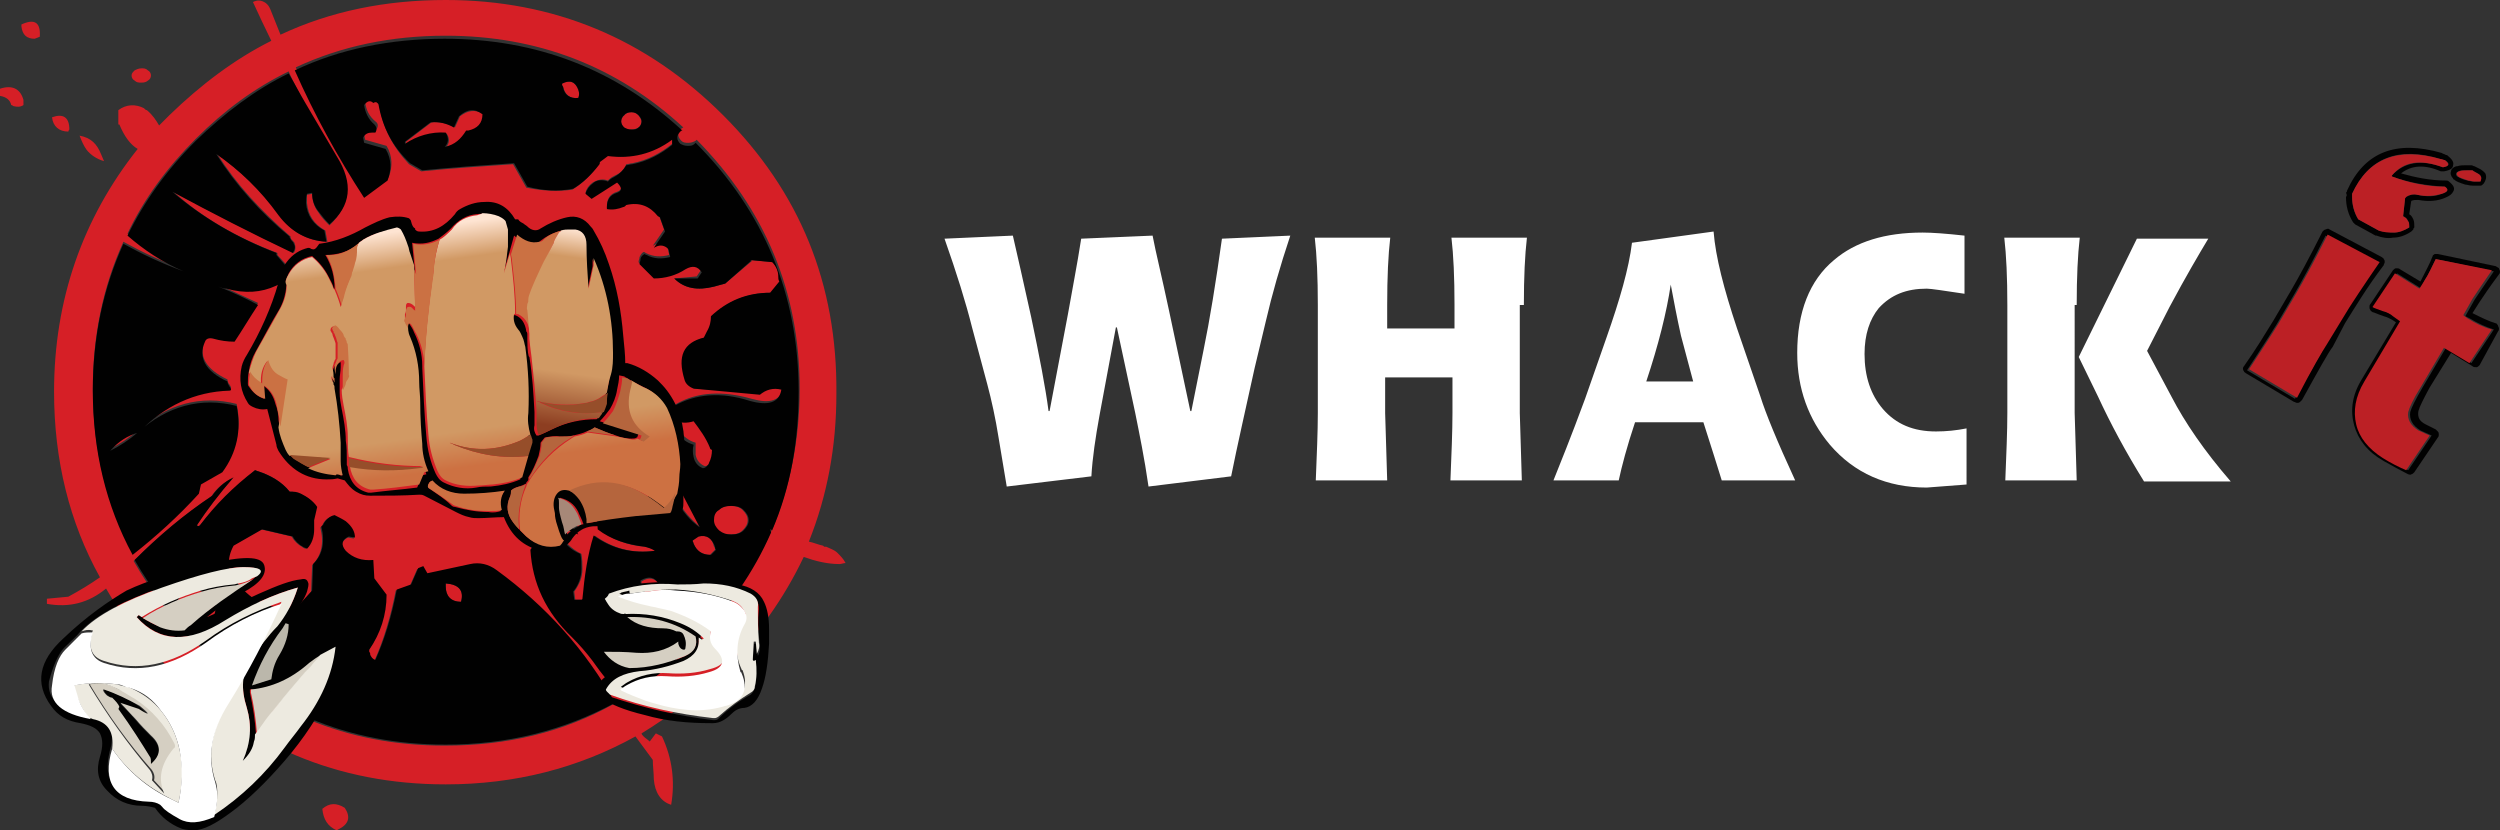 <?xml version="1.0" encoding="utf-8"?>
<!-- Generator: Adobe Illustrator 25.4.1, SVG Export Plug-In . SVG Version: 6.00 Build 0)  -->
<svg version="1.1" id="Layer_1" xmlns="http://www.w3.org/2000/svg" xmlns:xlink="http://www.w3.org/1999/xlink" x="0px" y="0px"
	 viewBox="0 0 245.1 81.4" style="enable-background:new 0 0 245.1 81.4;" xml:space="preserve">
<rect x="0" y="0" width="245.1" height="81.4" fill="#333333" stroke="none"/>
<style type="text/css">
	.st0{fill:#010101;}
	.st1{fill:#BC2025;}
	.st2{fill:#D61F26;}
	.st3{fill:#FFFFFF;}
	.st4{fill:#A78878;}
	
		.st5{clip-path:url(#SVGID_00000023267941046626427500000015715378259900845963_);fill:url(#SVGID_00000065754060298353057560000017841228113180490684_);}
	.st6{fill:#B5653D;}
	.st7{fill:#964E2A;}
	.st8{fill:#CB7143;}
	
		.st9{clip-path:url(#SVGID_00000080171326254753531350000006579968247477323916_);fill:url(#SVGID_00000045601170691053547850000016136890576937192627_);}
	.st10{fill:#D5CFC2;}
	.st11{fill:#EDEAE0;}
	.st12{fill:#BBB7AB;}
	.st13{display:none;}
	.st14{display:inline;fill:none;}
</style>
<g id="Layer_1_00000173158534213040942130000001489984918945825418_">
	<g>
		<path class="st0" d="M243.2,16.6L243.2,16.6c-0.2-0.1-0.4-0.2-0.6-0.3c-0.1,0-0.2-0.1-0.3-0.1c0,0-0.2,0-0.5,0l0,0
			c-0.3,0-0.6,0-0.9,0.1h-0.1c-0.3,0.1-0.5,0.3-0.5,0.5c-0.1,0.2,0,0.5,0.2,0.7c0,0,0,0.1,0.1,0.1c0.2,0.2,0.5,0.3,1.1,0.5
			c0.2,0,0.4,0.1,0.7,0.1c0.4,0,0.6,0,0.8,0c0.1,0,0.2-0.1,0.3-0.2c0.2-0.3,0.3-0.6,0.2-0.9C243.7,17,243.5,16.8,243.2,16.6
			 M242.4,16.7c0.2,0.1,0.3,0.2,0.5,0.3c0.4,0.2,0.5,0.5,0.2,0.8c-0.1,0-0.3,0-0.6,0s-0.5-0.1-0.6-0.1c-0.5-0.1-0.8-0.3-1-0.4
			c-0.2-0.2-0.1-0.4,0.1-0.5c0.2-0.1,0.5-0.1,0.8-0.1C242.2,16.7,242.3,16.7,242.4,16.7"/>
		<path class="st1" d="M242.9,17c-0.2-0.1-0.4-0.2-0.5-0.3c0,0-0.2,0-0.5,0s-0.6,0-0.8,0.1c-0.3,0.1-0.3,0.3-0.1,0.5
			c0.1,0.1,0.4,0.2,1,0.4c0.2,0,0.4,0.1,0.6,0.1c0.3,0,0.5,0,0.6,0C243.3,17.5,243.3,17.2,242.9,17"/>
		<path class="st0" d="M230,19.3L230,19.3c0,0.9,0.2,1.7,0.7,2.5c0.1,0.1,0.1,0.1,0.2,0.2l2,1.1h0.1c0.5,0.2,1.1,0.3,1.6,0.2
			c0.6,0,1.2-0.2,1.8-0.6c0.1-0.1,0.1-0.1,0.2-0.2c0-0.1,0-0.1,0.1-0.2c0-0.3,0-0.6-0.1-0.8c-0.1-0.2-0.2-0.4-0.4-0.5l0.2-1.3
			c0.2-0.1,0.4-0.1,0.7-0.1c1,0.2,1.9,0.1,2.6-0.2c0.5-0.2,0.7-0.4,0.8-0.6c0.2-0.3,0.1-0.6-0.4-1c-0.1-0.1-0.2-0.1-0.3-0.1
			c-1.5,0-3-0.3-4.4-0.7c1-0.8,2.3-0.9,3.9-0.2c0.1,0,0.2,0,0.3,0c0.6-0.1,0.9-0.3,0.9-0.6c0.1-0.3-0.1-0.6-0.6-1h-0.1
			c-0.1-0.1-0.3-0.1-0.4-0.2c-4.5-1.3-7.6-0.1-9.3,3.7c0,0.1,0,0.1-0.1,0.2C230.1,19.1,230.1,19.2,230,19.3 M234.5,17.2v0.1
			c1.6,0.6,3.4,0.9,5.2,1c0.4,0.3,0.3,0.5-0.3,0.7c-0.7,0.3-1.5,0.3-2.4,0.1c-0.4-0.1-0.8,0-1.1,0.2c0,0-0.1,0-0.1,0.1l-0.2,1.8
			c0.1,0,0.2,0.1,0.3,0.2s0.2,0.2,0.2,0.3c0.1,0.2,0.1,0.3,0.1,0.5v0.1c-0.5,0.3-1,0.5-1.5,0.5s-1-0.1-1.5-0.2l-2-1.1
			c-0.4-0.6-0.6-1.4-0.6-2.2c0-0.1,0-0.2,0-0.3c1.6-3.5,4.5-4.7,8.7-3.4c0.1,0,0.3,0.1,0.4,0.1c0.5,0.3,0.5,0.6-0.2,0.7
			C237.4,15.6,235.7,15.9,234.5,17.2"/>
		<path class="st1" d="M234.5,17.3v-0.1c1.2-1.4,2.8-1.6,5-0.8c0.6-0.1,0.7-0.3,0.2-0.7c-0.1,0-0.3-0.1-0.4-0.1
			c-4.2-1.2-7.1-0.1-8.7,3.4c0,0.1,0,0.2,0,0.3c0,0.8,0.2,1.5,0.6,2.2l2,1.1c0.5,0.2,1,0.2,1.5,0.2s1-0.2,1.5-0.5v-0.1
			c0-0.2,0-0.4-0.1-0.5s-0.1-0.2-0.2-0.3c-0.1-0.1-0.2-0.1-0.3-0.2l0.2-1.8c0,0,0.1,0,0.1-0.1c0.3-0.2,0.7-0.3,1.1-0.2
			c0.9,0.2,1.7,0.1,2.4-0.1c0.6-0.2,0.7-0.4,0.3-0.7C237.9,18.3,236.1,17.9,234.5,17.3"/>
		<path class="st0" d="M244.9,32.5c0.1-0.1,0.1-0.2,0.1-0.3s-0.1-0.2-0.1-0.3c-0.1-0.1-0.1-0.2-0.2-0.2c-0.7-0.2-1.5-0.6-2.3-1
			l0.7-1.1c0.4-0.6,1-1.5,1.9-2.7c0.1-0.1,0.1-0.2,0.1-0.3c0-0.1-0.1-0.2-0.1-0.3c-0.1-0.1-0.2-0.1-0.3-0.2l-5.7-1.2
			c-0.1,0-0.2,0-0.3,0c-0.1,0.1-0.2,0.1-0.2,0.2c-0.3,0.8-0.7,1.5-1,2.1l-0.2,0.4l-2-1.2c-0.1-0.1-0.2-0.1-0.4-0.1
			c-0.1,0-0.2,0.1-0.3,0.2l-2.2,3.3c-0.1,0.1-0.1,0.2-0.1,0.3s0,0.2,0.1,0.3c0,0.1,0.1,0.1,0.2,0.2c0.1,0,0.5,0.2,1.1,0.4
			c0.4,0.1,0.7,0.3,0.9,0.4l0.3,0.2l-3.3,5.5c-1,1.6-1.2,3.1-0.8,4.6l0,0c0.4,1.4,1.3,2.6,2.9,3.5c0.9,0.5,1.6,0.9,2.4,1.3
			c0.1,0,0.2,0.1,0.3,0c0.1,0,0.2-0.1,0.3-0.2l2.3-3.4c0.1-0.1,0.1-0.2,0.1-0.3s0-0.2-0.1-0.3s-0.1-0.1-0.2-0.2l-1-0.5
			c-0.6-0.3-0.8-0.7-0.7-1.3c0.1-0.4,0.5-1.2,1.1-2.3l2.1-3.4l2.1,1.3c0.1,0.1,0.2,0.1,0.4,0.1c0.1,0,0.2-0.1,0.3-0.2L244.9,32.5
			 M237.7,27.5c0.4-0.6,0.7-1.3,1.1-2.1l5.7,1.2c-0.9,1.3-1.5,2.2-1.9,2.8l-0.9,1.6l0.4,0.2c0.8,0.5,1.7,0.9,2.4,1.1l-2.2,3.3
			l-2.5-1.5l-2.3,3.9c-0.7,1.2-1.1,2-1.2,2.4c-0.1,0.7,0.2,1.3,1,1.8l1.1,0.5l-2.3,3.4c-0.7-0.3-1.5-0.7-2.3-1.2
			c-1.4-0.8-2.3-1.9-2.6-3.3c-0.4-1.3-0.1-2.7,0.8-4.2l3.5-5.9l-0.7-0.5c-0.3-0.2-0.6-0.3-1-0.5c-0.5-0.2-0.9-0.3-1-0.4l2.2-3.3
			l2.4,1.5L237.7,27.5z"/>
		<path class="st1" d="M238.8,25.4c-0.4,0.8-0.7,1.5-1.1,2.1l-0.5,0.8l-2.4-1.5l-2.2,3.3c0.1,0.1,0.5,0.2,1,0.4
			c0.4,0.1,0.8,0.3,1,0.5l0.7,0.5l-3.5,5.9c-0.9,1.5-1.1,2.9-0.8,4.2s1.2,2.4,2.6,3.3c0.8,0.5,1.6,0.9,2.3,1.2l2.3-3.4l-1.1-0.5
			c-0.8-0.5-1.1-1.1-1-1.8c0.1-0.4,0.5-1.3,1.2-2.4l2.3-3.9l2.5,1.5l2.2-3.3c-0.8-0.2-1.6-0.6-2.4-1.1l-0.4-0.3l0.9-1.6
			c0.4-0.6,1-1.5,1.9-2.8L238.8,25.4z"/>
		<path class="st0" d="M229.9,31.7c1-1.6,2.2-3.6,3.8-5.7c0-0.1,0.1-0.2,0.1-0.3c0-0.1,0-0.2-0.1-0.3c0-0.1-0.1-0.1-0.2-0.2
			l-5.1-2.7c-0.1-0.1-0.2-0.1-0.4,0c-0.1,0-0.2,0.1-0.3,0.2c-1.3,2.6-2.4,4.6-3.1,5.8l-1.7,2.9c-0.8,1.3-1.7,2.8-2.9,4.5
			c-0.1,0.1-0.1,0.2-0.1,0.2c0,0.1,0,0.2,0.1,0.3c0,0.1,0.1,0.1,0.2,0.2l4.7,2.8c0.1,0,0.2,0.1,0.3,0.1s0.2,0,0.3-0.1
			s0.1-0.1,0.2-0.2c1.6-2.9,2.6-4.7,3-5.2L229.9,31.7 M229.4,31.5l-1.4,2.3c-0.3,0.6-1.3,2.3-3,5.3l-4.7-2.8
			c1.1-1.7,2.1-3.2,2.9-4.5l1.7-2.9c0.7-1.2,1.8-3.2,3.1-5.8l5.1,2.7C231.7,27.9,230.4,29.8,229.4,31.5"/>
		<path class="st1" d="M228.1,33.8l1.4-2.3c1-1.7,2.3-3.6,3.8-5.8l-5.1-2.7c-1.3,2.6-2.4,4.6-3.1,5.8l-1.7,2.9
			c-0.8,1.3-1.8,2.8-2.9,4.5l4.7,2.8C226.7,36.1,227.7,34.4,228.1,33.8"/>
		<path class="st2" d="M97.7,35c0.5,0.6,1.2,0.6,1.9-0.1v-0.7c-0.7-0.3-1.4-0.3-2.1,0.2C97.5,34.7,97.6,34.9,97.7,35"/>
		<path class="st2" d="M70.9,11.3C63.4,3.8,54.3,0,43.7,0c-5.9,0-11.3,1.1-16.2,3.4c-0.3-0.8-0.7-1.7-1-2.5l-0.1-0.2
			c-0.1-0.2-0.3-0.4-0.5-0.5c-0.4-0.2-0.7-0.2-1.1,0C25.4,1.5,26,2.8,26.6,4c-3.6,1.8-6.9,4.3-10,7.3c-0.3,0.3-0.7,0.7-1,1
			c-0.3-0.5-0.6-1-1.2-1.5c-0.1,0-0.2-0.1-0.3-0.2c-0.8-0.4-1.7-0.4-2.5,0.2v1.4h0.1c0.5,1.2,1.1,2,1.8,2.4
			c-5.4,6.8-8.2,14.8-8.2,23.8c0,6.7,1.5,12.8,4.5,18.2c-1,0.7-2,1.3-3.1,1.9l-2.1,0.2v0.5c2.2,0.4,4.1-0.1,5.8-1.5
			c1.3,2.3,3,4.5,4.9,6.5l0,0c0.4,0.4,0.8,0.9,1.3,1.3c7.5,7.6,16.5,11.4,27.1,11.4c6.8,0,13-1.6,18.6-4.7l1.7,2.3
			c0,0.6,0.1,1.3,0.1,1.9c0.1,1.3,0.7,2.2,1.7,2.5c0.4-2.3,0.1-4.6-0.9-6.7l-0.6-0.3l-0.6,0.8c-0.2-0.2-0.4-0.3-0.6-0.5
			c-0.1-0.1-0.2-0.2-0.2-0.3c2.8-1.7,5.5-3.8,8-6.2c3.4-3.4,6-7.1,7.9-11.1c1.1,0.4,2.3,0.7,3.5,0.7c0.2,0,0.4-0.1,0.6-0.1
			c-0.2-0.4-0.5-0.7-0.8-1s-0.7-0.4-1.1-0.6c-0.1,0-0.1,0-0.2,0l-0.1-0.1c-0.5-0.1-0.9-0.3-1.4-0.4c1.8-4.5,2.7-9.3,2.7-14.5
			C82.1,27.8,78.4,18.8,70.9,11.3 M37.2,10.3L37.2,10.3c-0.2-0.2-0.3-0.4-0.5-0.5C36.3,9.5,36,9.6,35.8,10c0.1,0.8,0.4,1.4,1,1.9
			c0.3,0.2,0.3,0.5,0.1,0.8c-0.1,0-0.2,0-0.3,0c-0.4,0-0.7,0.2-0.9,0.5l0.1,0.5l2.1,0.6c0.6,1,0.6,2.1,0.2,3.1l-2.3,1.7
			c-2.6-4-4.9-8.1-6.8-12.5c4.5-2.1,9.4-3.1,14.7-3.1c9,0,16.8,3,23.3,9c-0.1,0-0.1,0.1-0.2,0.1c-0.2,0.2-0.3,0.3-0.3,0.6
			c0,0.2,0.1,0.4,0.3,0.6C67,14,67.2,14,67.5,14c0.3,0,0.5-0.1,0.7-0.2l0.1-0.1c6.7,6.8,10.1,14.9,10.1,24.4c0,4.9-0.9,9.4-2.6,13.6
			c-0.1,0-0.1,0-0.2-0.1l0.1,0.3c-1.7,3.9-4.2,7.4-7.4,10.7c-2.2,2.2-4.6,4.1-7.1,5.6c-1.1-1.2-2.1-2.4-3-3.7
			c-0.6-0.8-1.3-1.6-2-2.3c-2.6-2.4-3.9-5.3-4.1-8.6c0.8-1.1,1.8-2,3-2.7c0.2,0,0.4,0.1,0.6,0.1c0.5,0.2,1,0.6,1.3,1l-1.9-0.3
			l-0.3,0.4c0.5,1,1.2,1.7,2.2,2.2c0.1,0.5,0.1,1,0.1,1.5c0,0.8-0.3,1.5-0.8,2.2l0.1,0.8h0.7c0,0,0-0.1,0.1-0.1
			c0.2-2.2,0.5-4.2,1.1-6.2c1.8,1.3,3.8,1.8,6,1.5c-0.3-0.2-0.7-0.3-1-0.4c-1.7-0.1-3.3-0.7-4.6-1.7l-0.1-1.4l6.9-2.5
			c0.4,0.3,0.7,0.6,0.9,1c0.6,1.1,1.4,2,2.3,2.7l-2.4-4.5c0.5-1.7,0.3-3.4-0.7-5.1l0.4-0.5l0.5,0.2c0,0.2,0,0.3,0.1,0.4
			c0.4,0.6,0.9,1,1.6,1.2c0,0.4,0,0.8,0,1.2c0.1,0.5,0.4,0.9,0.9,1.1c0.2,0,0.3-0.1,0.4-0.2c0.1-0.1,0.1-0.2,0.2-0.3
			c0.2-0.4,0.3-0.9,0.3-1.3c-0.1,0-0.2-0.1-0.2-0.2c-0.4-0.9-1-1.8-1.6-2.6c-0.7,0.2-1.4,0.2-2-0.1c-0.1-0.2-0.2-0.3-0.2-0.5
			c-0.2-0.4-0.1-0.7,0.3-0.9c2.1-1.2,4.6-1.3,7.4-0.5c1.8,0.5,2.8,0.2,3.1-1.1c-0.8-0.2-1.5-0.1-2.1,0.5l-6.6-0.4
			c-0.4-0.2-0.7-0.5-0.9-0.9c-0.7-2.3-0.1-3.6,1.9-4.1c0.1-0.2,0.2-0.4,0.3-0.6c0.3-0.5,0.4-1,0.4-1.5c1.6-1.5,3.5-2.3,5.8-2.3
			l0.9-1.1c0-0.2,0-0.3-0.1-0.5c-0.1-0.5-0.3-1-0.6-1.4l-2.1-0.2v0.1l-2.6,2.2c-0.4,0.1-0.8,0.2-1.1,0.3c-1.6,0.4-2.9,0.2-3.9-0.8
			l2.2-0.2l0.4-0.6c-0.4-0.6-0.9-0.7-1.6-0.3c-1,0.6-2,0.9-3.1,0.9l-1.4-1.4c0-0.2,0.1-0.3,0.1-0.5c0.1-0.2,0.2-0.4,0.4-0.5
			c0.1,0,0.2,0.1,0.2,0.1c0.8,0.4,1.5,0.4,2.3,0.2c0-0.2-0.1-0.3-0.1-0.5s-0.1-0.3-0.2-0.4c-0.4-0.3-0.8-0.3-1.3,0l1.1-1.6l-0.5-1.4
			L64.4,21c-0.7-1-1.8-1.4-3.1-1.1L61.2,20c0.1,0.2,0,0.2-0.1,0.2c-0.5,0.2-1.1,0.3-1.6,0.2c0-0.1,0-0.1,0-0.2c0-0.7,0.3-1.2,1-1.4
			c0.5-0.2,0.6-0.5,0-1L58,19.4l-0.6-0.5c0.1-0.4,0.3-0.7,0.7-1c0.5-0.3,1-0.4,1.5-0.2l0.1-0.1c0.2-0.2,0.4-0.3,0.6-0.4
			c0.5-0.2,0.9-0.6,1.1-1.1c0.2,0,0.4-0.1,0.6-0.1c1.5-0.3,2.8-1,3.9-1.9v-0.5c-2,1.4-4.1,2-6.3,1.6l-0.8,0.6c0,0.1,0,0.3-0.1,0.3
			c-0.8,1.1-1.6,1.9-2.6,2.5c-1.5,0.2-3,0.1-4.5-0.2l-1.3-2.3c-3,0.2-6,0.4-9,0.7l-1.2-0.7C38.5,14.4,37.5,12.5,37.2,10.3
			 M29.9,10.2c1,1.7,2,3.4,3,5.1c1.7,2.7,1.4,4.9-0.6,6.8c-0.4-0.4-0.8-0.8-1.1-1.3c-0.4-0.5-0.6-1.2-0.6-1.8l-0.5,0.1
			c0,0.2,0,0.5,0,0.8c0.1,1.2,0.7,2.1,1.8,2.7l0.2,1.1c-1.9-0.1-3.5-0.9-4.7-2.6c-1.8-2.4-3.9-4.4-6.1-6c1.9,3,4.3,5.6,7.2,8.1v0.1
			c0,0.1,0.1,0.2,0.2,0.3c0.1,0.1,0.2,0.2,0.2,0.3c0.1,0.3,0.1,0.6-0.1,0.9c-4-1.9-7.9-3.9-11.8-6c2.8,2.5,6.2,4.5,10.2,6V25
			l1.1,1.2c-0.1,0.7-0.5,1.3-1.2,1.6c-1.5,0.7-3.1,0.8-4.9,0.3c-0.3-0.1-0.6-0.2-0.8-0.2c1.3,0.6,2.6,1.2,3.9,1.8
			c-0.8,1.2-1.5,2.4-2.3,3.6c-0.7,0-1.4-0.1-2.1-0.3c-0.4-0.1-0.7,0-0.8,0.3c-0.7,1.6,0.1,2.9,2.2,3.9c0,0.2,0.1,0.4,0.2,0.5
			c0.2,0.3,0.2,0.4,0,0.4c-3.5,0.1-6.5,1.5-8.9,4.1c-1.1,0.4-2,1-2.8,1.8c1-0.5,1.9-1.1,2.7-1.8c2.9-2.6,6.2-3.5,9.7-2.6
			c0.5,2.4,0,4.5-1.4,6.5c-0.7,0.4-1.4,0.8-2.1,1.2l-0.2,0.9c-2,2.2-4.2,4.2-6.5,6C10.4,49.4,9.1,44,9.1,38.1c0-5.2,1-10,3-14.4
			c1.8,1,3.7,1.9,5.9,2.7c-2-0.9-3.9-2.1-5.5-3.5c1.6-3.4,3.9-6.5,6.7-9.3s5.8-5,9.1-6.6C28.8,8.2,29.4,9.2,29.9,10.2 M19.3,51.5
			c0.1,0.1,0.2,0.1,0.3,0c1.6-1.9,3.4-3.7,5.4-5.4c0.1,0,0.2,0.1,0.3,0.1c1.2,0.4,2.3,1,3.1,2c0.4,0,0.7,0.1,1,0.2
			c0.7,0.3,1.2,0.7,1.6,1.3L30.7,51v0.9c0,0.7-0.2,1.4-0.7,1.9c-0.1,0-0.3-0.1-0.4-0.2c-0.4-0.2-0.8-0.6-1-1l-3-0.7l-2.8,1.6
			c-0.7,1.3-0.6,2.5,0.2,3.7l0.2,0.1c0,0.1,0.1,0.1,0.2,0.2c1.3,1.6,2.9,2.4,5,2.3l0.1-0.1l0.9-0.3l1.1-1.4l0.1-2.6
			c0.9-0.9,1.2-2.1,0.8-3.7l0,0c0.1,0,0.2-0.1,0.2-0.2c0.2-0.5,0.6-0.8,1.1-0.9c0.4,0.2,0.7,0.3,1.1,0.6c0.5,0.4,0.8,0.9,0.9,1.6
			l-0.6-0.1c-0.7,0.4-0.8,0.9-0.3,1.4c0.6,0.7,1.5,1,2.7,0.9l0.1,1.8l1.2,1.6c-0.1,2-0.6,3.8-1.7,5.4c0,0.1,0,0.2,0,0.2
			c0,0.1,0,0.2,0.1,0.3c0.1,0.3,0.3,0.4,0.5,0.5c0.9-2,1.6-4.3,2.1-6.9l1.4-0.5l0.7-1.6l0.5-0.2l0.4,0.7c1.4-0.3,2.8-0.6,4.2-0.9
			c1-0.2,1.8,0,2.6,0.6c4.8,3.5,8.7,7.8,11.6,13c-5,2.8-10.5,4.1-16.6,4.1c-9.6,0-17.8-3.4-24.5-10.2c-2.4-2.4-4.4-5.1-6-7.9
			c2.4-2.4,4.9-4.5,7.6-6.3c0.5-0.8,1.2-1.4,2.1-1.8C21.5,48.4,20.3,49.9,19.3,51.5 M43.7,57.2c0,0.1,0,0.2,0,0.3
			c0,1,0.5,1.5,1.5,1.5C45.5,57.9,45,57.3,43.7,57.2 M17.6,61.1c0.9,0.3,1.9,0.3,2.8,0l0.1-0.2c0.8-0.6,0.9-1.2,0.4-2
			c-0.7-1.1-1.7-1.3-3-0.6l-0.8,0.9L17.6,61.1 M64.8,57.6c-0.4-0.9-1.1-1.1-1.9-0.6c0,0.1,0,0.2,0,0.3c0.3,1.1,0.9,1.5,2,1.1
			C64.9,58.1,64.9,57.8,64.8,57.6 M67.9,53c0,0.1,0.1,0.2,0.1,0.3c0.3,0.7,0.8,1.1,1.6,1.1l0.5-0.5c0-0.1,0-0.2-0.1-0.3
			c-0.2-0.9-0.7-1.2-1.6-1L67.9,53 M71.6,49.6c-0.5,0-0.8,0.1-1.2,0.4c-0.3,0.3-0.5,0.6-0.5,1s0.2,0.7,0.5,1s0.7,0.4,1.2,0.4
			s0.9-0.1,1.2-0.4c0.3-0.3,0.5-0.6,0.5-1s-0.2-0.7-0.5-1C72.5,49.7,72.1,49.6,71.6,49.6 M56.7,8.8c-0.3-0.8-0.9-1-1.6-0.6
			c0,0.1,0,0.2,0.1,0.3c0.2,0.8,0.7,1.2,1.5,1.1C56.8,9.4,56.8,9.1,56.7,8.8 M62.6,11.3c-0.2-0.2-0.4-0.3-0.7-0.3
			c-0.3,0-0.5,0.1-0.7,0.3s-0.3,0.4-0.3,0.6s0.1,0.5,0.3,0.6c0.2,0.2,0.4,0.2,0.7,0.2c0.3,0,0.5-0.1,0.7-0.2
			c0.2-0.2,0.3-0.4,0.3-0.6S62.7,11.5,62.6,11.3 M47.4,11.2c-0.8-0.5-1.5-0.4-2.3,0.2l-0.5,1.1c-0.7-0.4-1.5-0.6-2.3-0.5l-2.5,1.9
			v0.3c1.3-0.8,2.6-1.2,4-1.1c0.3,0.5,0.3,0.9-0.1,1.4c0.9-0.2,1.6-0.8,2.1-1.6c0.1,0,0.2,0,0.2,0C46.9,12.6,47.3,12.1,47.4,11.2"/>
		<path class="st0" d="M19.6,51.5c-0.1,0.1-0.2,0.1-0.3,0c1-1.5,2.2-3.1,3.6-4.7c-0.9,0.4-1.6,1.1-2.1,1.8c-2.7,1.8-5.2,3.9-7.6,6.3
			c1.6,2.8,3.6,5.4,6,7.9C26,69.6,34.1,73,43.7,73c6.1,0,11.6-1.4,16.6-4.1c-2.9-5.2-6.8-9.5-11.6-13c-0.8-0.6-1.7-0.8-2.6-0.6
			c-1.4,0.3-2.8,0.6-4.2,0.9l-0.4-0.7L41,55.7l-0.7,1.6l-1.4,0.5c-0.5,2.6-1.2,4.9-2.1,6.9c-0.3-0.1-0.4-0.3-0.5-0.5
			c0-0.1,0-0.2-0.1-0.3c0-0.1,0-0.1,0-0.2c1.1-1.6,1.7-3.4,1.7-5.4l-1.2-1.6l-0.1-1.8c-1.1,0.1-2-0.2-2.7-0.9
			c-0.5-0.6-0.4-1.1,0.3-1.4l0.6,0.1c0-0.6-0.3-1.1-0.9-1.6c-0.3-0.2-0.7-0.4-1.1-0.6c-0.5,0.1-0.9,0.5-1.1,0.9
			c0,0.1-0.1,0.1-0.2,0.2l0,0c0.4,1.6,0.1,2.8-0.8,3.7l-0.1,2.6l-1.2,1.3l-0.9,0.3l-0.1,0.1c-2.1,0.1-3.7-0.7-5-2.3
			c-0.1-0.1-0.1-0.2-0.2-0.2l-0.1,0.1c-0.8-1.2-0.9-2.4-0.2-3.7l2.8-1.6l3,0.7c0.2,0.4,0.6,0.8,1,1c0.1,0.1,0.3,0.1,0.4,0.2
			c0.5-0.5,0.7-1.2,0.7-1.9V51l0.3-1.3c-0.4-0.6-1-1-1.6-1.3c-0.4-0.2-0.7-0.2-1.1-0.2c-0.8-1-1.9-1.6-3.1-2c-0.1,0-0.2-0.1-0.3-0.1
			C22.9,47.7,21.1,49.5,19.6,51.5 M20.3,61.1c-0.9,0.3-1.8,0.3-2.8,0l-0.4-1.9l0.7-0.9c1.3-0.7,2.3-0.5,3,0.6c0.5,0.8,0.4,1.5-0.4,2
			L20.3,61.1 M43.7,57.5c0-0.1,0-0.2,0-0.3c1.3,0.1,1.8,0.7,1.5,1.8C44.2,59,43.7,58.4,43.7,57.5 M33,15.3c-1-1.7-2-3.4-3-5.1
			c-0.6-1-1.1-2-1.7-3c-3.3,1.6-6.3,3.9-9.1,6.6c-2.9,2.9-5.1,6-6.7,9.3c1.6,1.4,3.4,2.6,5.5,3.5c-2.2-0.8-4.1-1.7-5.9-2.7
			c-2,4.4-3,9.2-3,14.4c0,5.9,1.3,11.3,3.9,16.1c2.3-1.8,4.5-3.8,6.5-6l0.2-0.9c0.7-0.4,1.4-0.8,2.1-1.2c1.4-1.9,1.9-4.1,1.4-6.5
			c-3.5-0.9-6.8,0-9.7,2.6c-0.8,0.7-1.7,1.3-2.7,1.8c0.8-0.9,1.7-1.5,2.8-1.8c2.5-2.6,5.5-4,8.9-4.1c0.2,0,0.2-0.2,0-0.4
			c-0.1-0.2-0.2-0.3-0.2-0.5c-2.2-1-2.9-2.4-2.2-3.9c0.1-0.3,0.4-0.4,0.8-0.3c0.7,0.2,1.4,0.3,2.1,0.3c0.8-1.2,1.5-2.4,2.3-3.6
			c-1.3-0.7-2.6-1.3-3.9-1.8c0.3,0.1,0.5,0.2,0.8,0.2c1.8,0.5,3.4,0.4,4.9-0.3c0.7-0.3,1.1-0.9,1.2-1.6L27.1,25v-0.2
			c-3.9-1.5-7.3-3.5-10.2-6c3.9,2.1,7.8,4.1,11.8,6c0.2-0.3,0.3-0.6,0.1-0.9c0-0.1-0.1-0.2-0.2-0.3c-0.1-0.1-0.1-0.2-0.2-0.3v-0.1
			c-2.9-2.4-5.3-5.1-7.2-8.1c2.3,1.6,4.3,3.5,6.1,6c1.2,1.6,2.8,2.5,4.7,2.6l-0.2-1.1c-1.1-0.6-1.7-1.5-1.8-2.7c0-0.3,0-0.6,0.1-0.9
			l0.5-0.1c0,0.7,0.2,1.3,0.6,1.8c0.3,0.4,0.7,0.9,1.1,1.3C34.4,20.2,34.7,18,33,15.3 M37.1,10.2L37.1,10.2c0.4,2.3,1.4,4.2,3.1,5.8
			l1.2,0.7c3-0.3,6-0.5,9-0.7l1.3,2.3c1.5,0.4,3,0.5,4.5,0.2c1-0.6,1.8-1.4,2.5-2.3c0.1-0.1,0.1-0.2,0.1-0.3l0.8-0.6
			c2.3,0.3,4.4-0.2,6.3-1.6v0.5c-1.1,0.9-2.4,1.6-3.9,1.9c-0.2,0-0.4,0.1-0.6,0.1c-0.3,0.5-0.6,0.8-1.1,1.1
			c-0.2,0.1-0.4,0.2-0.6,0.4l-0.1,0.1c-0.5-0.2-1.1-0.2-1.5,0.2c-0.3,0.2-0.6,0.6-0.7,1l0.6,0.5l2.5-1.6c0.5,0.5,0.5,0.8,0,1
			c-0.7,0.2-1,0.7-1,1.4c0,0.1,0,0.1,0,0.2c0.6,0.1,1.1,0,1.6-0.2c0.1,0,0.2-0.1,0.2-0.1l0.1-0.1c1.3-0.3,2.3,0.1,3.1,1.1l0.2,0.1
			l0.5,1.4l-1.1,1.6c0.5-0.3,0.9-0.3,1.3,0c0.1,0.1,0.2,0.2,0.2,0.4c0,0.2,0.1,0.3,0.1,0.5c-0.8,0.2-1.6,0.2-2.3-0.2
			c-0.1,0-0.2-0.1-0.2-0.1c-0.2,0.1-0.4,0.3-0.4,0.5s-0.1,0.3-0.1,0.5l1.4,1.4c1.1,0,2.2-0.3,3.1-0.9c0.7-0.4,1.2-0.3,1.6,0.3
			l-0.4,0.6l-2.3,0c1,1,2.3,1.2,3.9,0.8c0.4-0.1,0.7-0.2,1.1-0.3l2.5-2.2v-0.1l2.1,0.2c0.4,0.4,0.6,0.9,0.6,1.4c0,0.2,0,0.3,0.1,0.5
			l-0.9,1.1c-2.3,0-4.2,0.8-5.8,2.3c0,0.5-0.1,1-0.4,1.5c-0.1,0.2-0.2,0.4-0.3,0.6c-2,0.5-2.6,1.8-1.9,4.1c0.1,0.4,0.4,0.7,0.9,0.9
			l6.5,0.6c0.6-0.5,1.3-0.7,2.1-0.5c-0.2,1.3-1.3,1.6-3.1,1.1c-2.8-0.9-5.3-0.7-7.4,0.5c-0.3,0.2-0.4,0.5-0.3,0.9
			c0.1,0.2,0.1,0.3,0.2,0.5c0.7,0.3,1.4,0.3,2,0.1c0.6,0.8,1.2,1.6,1.6,2.6c0,0.1,0.1,0.2,0.2,0.2c0,0.5-0.1,0.9-0.3,1.3
			c0,0.1-0.1,0.2-0.2,0.3s-0.2,0.2-0.4,0.2c-0.5-0.2-0.8-0.6-0.9-1.1c-0.1-0.4-0.1-0.8,0-1.2c-0.7-0.2-1.2-0.6-1.6-1.2
			c-0.1-0.1-0.1-0.3-0.1-0.4l-0.5-0.2l-0.2,0.4c1,1.7,1.2,3.4,0.7,5.1l2.3,4.4c-1-0.7-1.7-1.6-2.3-2.7c-0.2-0.4-0.5-0.7-0.9-1
			l-6.9,2.5l0.1,1.4c1.3,1,2.9,1.5,4.6,1.7c0.4,0.1,0.7,0.2,1,0.4c-2.2,0.3-4.2-0.2-6-1.5c-0.6,1.9-0.9,4-1.1,6.2c0,0,0,0.1-0.1,0.1
			h-0.7L56.2,58c0.5-0.6,0.8-1.4,0.8-2.2c0-0.5,0-1-0.1-1.5c-1-0.4-1.8-1.2-2.2-2.2l0.3-0.4l1.7,0.7c-0.3-0.5-0.7-0.8-1.3-1
			c0-0.2-0.2-0.2-0.4-0.2c-1.2,0.7-2.2,1.6-3,2.7c0.2,3.3,1.5,6.1,4.1,8.6c0.7,0.7,1.4,1.5,2,2.3c0.9,1.3,1.9,2.5,3,3.7
			c2.5-1.5,4.8-3.3,7.1-5.6c3.2-3.2,5.7-6.8,7.4-10.7l-0.1-0.3c0.1,0,0.1,0,0.2,0.1c1.8-4.2,2.6-8.7,2.6-13.6
			c0-9.5-3.4-17.7-10.1-24.4l-0.1,0.1c-0.2,0.2-0.4,0.2-0.7,0.2c-0.3,0-0.5-0.1-0.7-0.2c-0.2-0.2-0.3-0.4-0.3-0.6s0.1-0.4,0.3-0.6
			c0.1-0.1,0.1-0.1,0.2-0.1c-6.5-6-14.3-9-23.3-9c-5.3,0-10.3,1-14.7,3.1c1.9,4.3,4.2,8.5,6.8,12.5l2.3-1.7c0.4-1.1,0.4-2.1-0.2-3.1
			L35.7,14l-0.1-0.5c0.2-0.4,0.5-0.5,0.9-0.5c0.1,0,0.2,0,0.3,0c0.2-0.3,0.1-0.6-0.1-0.8c-0.6-0.5-0.9-1.2-1-1.9
			c0.3-0.4,0.6-0.5,0.9-0.2C36.9,9.9,37,10.1,37.1,10.2 M45,11.4c0.8-0.7,1.5-0.8,2.3-0.2c0,0.9-0.5,1.4-1.4,1.6c-0.1,0-0.2,0-0.2,0
			c-0.5,0.8-1.1,1.4-2.1,1.6C44,14,44,13.5,43.7,13c-1.4-0.1-2.8,0.3-4,1.1v-0.2l2.5-1.9c0.8-0.1,1.6,0.1,2.3,0.5L45,11.4 M61.9,11
			c0.3,0,0.5,0.1,0.7,0.3s0.3,0.4,0.3,0.6s-0.1,0.5-0.3,0.6c-0.2,0.2-0.4,0.2-0.7,0.2c-0.3,0-0.5-0.1-0.7-0.2
			c-0.2-0.2-0.3-0.4-0.3-0.6s0.1-0.5,0.3-0.6C61.3,11.1,61.6,11,61.9,11 M55.1,8.2c0.8-0.4,1.3-0.2,1.6,0.6c0.1,0.3,0.1,0.5,0,0.8
			c-0.8,0.1-1.4-0.3-1.5-1.1C55.1,8.4,55.1,8.3,55.1,8.2 M70.5,50c0.3-0.3,0.7-0.4,1.2-0.4s0.9,0.1,1.2,0.4c0.3,0.3,0.5,0.6,0.5,1
			s-0.2,0.7-0.5,1s-0.7,0.4-1.2,0.4s-0.8-0.1-1.2-0.4c-0.3-0.3-0.5-0.6-0.5-1C70,50.6,70.1,50.2,70.5,50 M68,53.3
			c0-0.1-0.1-0.2-0.1-0.3l0.6-0.4c0.8-0.2,1.3,0.2,1.6,1c0,0.1,0,0.2,0.1,0.3l-0.5,0.5C68.8,54.4,68.3,54,68,53.3 M62.8,56.9
			c0.9-0.5,1.5-0.3,1.9,0.6c0.1,0.2,0.2,0.5,0.1,0.7c-1.1,0.4-1.8,0-2-1.1C62.8,57.1,62.8,57,62.8,56.9"/>
		<path class="st2" d="M14.8,7.4c0-0.2-0.1-0.4-0.3-0.5c-0.2-0.2-0.4-0.2-0.6-0.2c-0.3,0-0.5,0.1-0.7,0.2c-0.2,0.2-0.3,0.3-0.3,0.5
			s0.1,0.4,0.3,0.5c0.2,0.2,0.4,0.2,0.7,0.2c0.3,0,0.5-0.1,0.6-0.2C14.7,7.8,14.8,7.6,14.8,7.4"/>
		<path class="st2" d="M2.1,2.4c0,0.1,0,0.1,0,0.2c0.1,0.8,0.5,1.2,1.3,1.2l0.5-0.2C4,2.2,3.4,1.8,2.1,2.4"/>
		<path class="st2" d="M2.3,10.3c0-0.2,0-0.3,0-0.5C2,8.7,1.2,8.3,0,8.7v0.7c0.6,0.1,1,0.4,1.1,0.9c0,0,0.1,0,0.2,0.1
			C1.7,10.5,2,10.5,2.3,10.3"/>
		<path class="st2" d="M6.8,12.7c0-1.2-0.6-1.6-1.7-1.2c0.1,0.9,0.7,1.4,1.6,1.4C6.7,12.8,6.8,12.7,6.8,12.7"/>
		<path class="st2" d="M8.5,14.7c0.4,0.5,1,0.9,1.7,1.1c-0.1-0.2-0.2-0.5-0.3-0.7c-0.4-1-1-1.6-2.1-1.8C8,13.8,8.2,14.3,8.5,14.7"/>
		<path class="st2" d="M33,81.4c0.1,0,0.1-0.1,0.2-0.1c1-0.5,1.2-1.2,0.6-2.1c-0.8-0.5-1.5-0.5-2.2,0.1C31.7,80.3,32.1,81,33,81.4"
			/>
		<path class="st2" d="M20.4,73.5c0.2-0.1,0.2-0.3,0.2-0.5s-0.1-0.3-0.2-0.5c-0.2-0.1-0.4-0.2-0.6-0.2s-0.4,0.1-0.6,0.2
			S19,72.8,19,73s0.1,0.3,0.2,0.5c0.2,0.1,0.4,0.2,0.6,0.2S20.2,73.7,20.4,73.5"/>
		<path class="st3" d="M210.5,34.4l2.2-4.3c1.6-3,2.9-5.2,3.8-6.7h-7L203.8,35l1.9,3.9c1.2,2.6,2.7,5.4,4.5,8.3h8.5
			c-2.6-3-4.5-5.8-5.8-8.3L210.5,34.4 M203.6,29.9c0-2.7,0.1-4.9,0.3-6.6h-7.4c0.2,1.7,0.3,3.9,0.3,6.6v10.6c0,1.8-0.1,4.1-0.2,6.6
			h7c-0.1-3.9-0.2-6.1-0.2-6.6V29.9 M188.9,28.3c0.4,0,1.7,0.2,3.7,0.5v-5.7c-1.8-0.2-3.2-0.3-4.1-0.3c-3.7,0-6.6,0.9-8.7,2.7
			c-2.4,2-3.6,5.1-3.6,9.1c0,3.5,1.1,6.5,3.2,9c2.4,2.8,5.6,4.2,9.5,4.2l3.9-0.3V42c-1,0.2-2,0.3-3,0.3c-2.2,0-3.9-0.7-5.2-2.2
			c-1.2-1.4-1.8-3.2-1.8-5.4c0-1.9,0.5-3.4,1.4-4.5C185.4,28.9,186.9,28.3,188.9,28.3 M155.4,39.1c-1.4,3.8-2.5,6.5-3.1,8h6.4
			c0.3-1.4,0.8-3.3,1.6-5.7h6.7c0.8,2.5,1.4,4.4,1.8,5.7h7.2c-1.8-3.9-2.9-6.6-3.4-8.2l-2.3-6.7c-1.3-3.9-2.1-7-2.3-9.5l-8,1.1
			c-0.3,2.5-1.2,5.6-2.5,9.3L155.4,39.1 M163.8,27.9L163.8,27.9c0.3,1.6,0.6,3.2,1,5c0.4,1.5,0.8,3,1.2,4.5h-4.6
			C162.6,33.8,163.4,30.6,163.8,27.9 M149.4,29.9c0-2.7,0.1-4.9,0.3-6.6h-7.4c0.2,1.7,0.3,3.9,0.3,6.6v2.3H136v-2.3
			c0-2.7,0.1-4.9,0.3-6.6h-7.4c0.2,1.7,0.3,3.9,0.3,6.6v10.6c0,1.8-0.1,4.1-0.2,6.6h7c-0.1-3.9-0.2-6.1-0.2-6.6V37h6.6v3.5
			c0,1.8-0.1,4.1-0.2,6.6h7c-0.1-3.9-0.2-6.1-0.2-6.6V29.9 M123,36.1l1.1-4.6c0.6-2.6,1.4-5.4,2.4-8.4l-6.7,0.3
			c-0.6,4.3-1.2,8-1.8,10.9l-1.2,6h-0.1l-2.1-9.9c-0.7-3.3-1.3-5.7-1.6-7.3l-7,0.3c-0.4,2.6-0.9,5.1-1.3,7.4l-1.8,9.5h-0.1
			c-0.3-2.3-0.9-5.4-1.7-9.2c-0.8-3.6-1.4-6.3-1.8-8l-6.7,0.3c1.2,3.4,2.1,6.3,2.7,8.7l1.5,5.6c0.4,1.5,0.8,3.3,1.1,5.2
			c0.1,0.7,0.4,2.3,0.8,4.8l8.3-1c0.1-1.8,0.4-3.8,0.8-6l1.6-8.6h0.1l1.8,8.4c0.4,2,0.9,4.4,1.3,7.2l8.1-1
			C121.3,43.7,122.1,40.2,123,36.1"/>
		<path class="st0" d="M30.5,24.4c-0.1-0.1-0.2-0.1-0.3-0.1c-0.8,0.2-1.5,0.6-2.1,1.4c-0.4,0.5-0.7,1.1-0.9,1.7c0,0.1,0,0.3,0.1,0.3
			c-0.7,2.5-1.8,4.9-3.1,7.1c-0.2,0.3-0.4,0.7-0.5,1.1c-0.3,1.3-0.1,2.5,0.6,3.6c0.1,0.2,0.3,0.3,0.5,0.4c0.4,0.2,0.9,0.3,1.4,0.2
			c0.3,1.2,0.6,2.3,0.9,3.5c0,0.2,0.1,0.4,0.2,0.6C28.4,46,30,47,32,47c0.4,0,0.7,0,1.1-0.1l0.7,0.2c0.3,0.4,0.6,0.8,1.1,1.1
			s0.9,0.4,1.4,0.4c1.6,0,3.2,0,4.8-0.1c0.2,0,0.3,0,0.5,0.1c1,0.5,2.1,1.1,3.1,1.6c0.4,0.2,0.8,0.4,1.3,0.5
			c0.3,0.1,0.6,0.1,0.9,0.1c0.8,0,1.7-0.1,2.5-0.1c0.7,1.8,1.9,2.9,3.7,3.3c1,0.2,1.9,0,2.6-0.7c0.1-0.1,0.3-0.3,0.4-0.5
			c0.5-0.7,1.1-1.1,2-1.2c0.9,0,1.8-0.1,2.7-0.2c1.9-0.2,3.7-0.5,5.6-0.9c0.3,0,0.4-0.2,0.5-0.5s0.1-0.5,0.1-0.8c0-0.5,0-0.9,0-1.3
			c0.1-1.4,0.2-2.7,0.1-4.1c0-2.1-0.5-3.9-1.7-5.5c-0.3-0.4-0.6-0.7-0.9-1c-0.9-0.8-1.9-1.4-3-1.7c-0.1,0-0.2,0-0.2,0
			c0-0.8-0.1-1.7-0.2-2.7c-0.2-2.4-0.6-4.7-1.4-7c-0.4-1.2-0.9-2.3-1.5-3.3c-0.1-0.2-0.2-0.3-0.3-0.4c-0.6-0.8-1.4-1.1-2.3-0.9
			c-0.9,0.2-1.8,0.6-2.6,1.1c-0.4,0.3-0.9,0.2-1.3-0.2c-0.1-0.1-0.3-0.2-0.4-0.3c-0.2-0.1-0.4-0.2-0.5-0.4h-0.3
			c-0.7-1.2-1.7-1.8-3-1.7c-0.9,0-1.7,0.3-2.4,0.7c-0.2,0.1-0.4,0.3-0.5,0.5c-1,1.2-2.1,1.8-3.5,1.7c-0.2,0-0.3-0.1-0.4-0.2v-0.1
			c-0.2-0.1-0.3-0.3-0.4-0.7c0-0.1-0.1-0.2-0.2-0.3c-0.6-0.2-1.2-0.2-1.9-0.1c-0.8,0.2-1.6,0.6-2.4,1c-1.4,0.8-2.9,1.4-4.5,1.6
			C30.9,24.5,30.8,24.5,30.5,24.4 M35.1,23.9c0,0,0.1,0,0.1-0.1c0.1-0.1,0.3-0.2,0.4-0.3c1-0.6,2.1-0.9,3.2-0.9
			c0.2,0,0.3,0.1,0.4,0.2c0.3,0.5,0.6,1,0.7,1.6c0.1,0.2,0.1,0.5,0.2,0.7l0.4,1.2c0.1,0.2,0.1,0.4,0.2,0.5l-0.3-3
			c1,0.2,1.8,0,2.6-0.4c0.4-0.3,0.8-0.6,1.2-1c0.7-0.8,1.5-1.3,2.5-1.4c0.7-0.1,1.4,0,2.1,0.3c0.2,0.1,0.4,0.2,0.6,0.4
			c0,0.1,0.1,0.1,0.1,0.2l0.2,0.7c0,0.6,0,1.1,0,1.7c0,0.9-0.2,1.8-0.4,2.6l0.6-2l0.5-1.8c0.7,0.6,1.5,0.8,2.2,0.7
			c0.2,0,0.3-0.1,0.4-0.2c0.5-0.4,1.1-0.7,1.7-0.9c0.5-0.1,1-0.2,1.6-0.1c0.8,0.1,1.1,0.6,1.1,1.5c0,1.4,0.1,2.9,0.2,4.3l0.5-2.3
			v-0.7c1.3,3,1.9,6.1,1.9,9.3c0,0.7-0.1,1.4-0.2,2.1c-0.1,0.6-0.2,1.2-0.4,1.8c-0.1,0.4-0.1,0.8-0.2,1.1c-0.1,0.3-0.2,0.5-0.3,0.8
			c0,0.1-0.1,0.1-0.1,0.2c-0.1,0.1-0.2,0.3-0.3,0.4c-1.5,0-3,0.3-4.4,1c-0.4,0.2-0.8,0.4-1.3,0.6c-0.1,0-0.1,0-0.2,0l0,0
			c-0.2-0.3-0.3-0.6-0.2-1c0-0.5,0-0.9,0-1.3c-0.1-1.8-0.2-3.6-0.5-5.4c-0.1,0-0.2-0.6-0.2-1.7c0-0.2,0-0.3,0-0.5
			c0-0.1,0-0.2-0.1-0.3c-0.1-0.8-0.5-1.4-1.1-1.6c-0.1,0-0.1,0-0.2,0c0,0-0.1,0-0.1,0.1c-0.1,0.5,0,1,0.4,1.5
			c0.2,0.2,0.3,0.5,0.4,0.7c0.1,0.3,0.2,0.6,0.3,1c0.3,2.2,0.4,4.3,0.3,6.5c0,0.7,0,1.5,0.2,2.1c0.1,0.2,0.1,0.4,0.2,0.5v0.3
			l-0.4,1.3L51,47c-0.9,0.4-1.9,0.6-2.9,0.7c-0.5,0-1,0-1.4,0.1c-1.1,0.2-2.2,0-3.2-0.5c-0.4-0.2-0.6-0.5-0.8-0.9
			c-0.5-1.1-0.8-2.3-0.9-3.6c-0.2-2.2-0.3-4.5-0.4-6.7c0,0,0-0.1,0-0.2c0-1.2-0.3-2.3-0.8-3.3c-0.1-0.3-0.3-0.6-0.5-0.9
			c0-0.1-0.1-0.1-0.2-0.1c0,0.2-0.1,0.3-0.1,0.5c0,0.4,0,0.8,0.2,1.2c0.5,1.5,0.8,3,0.9,4.5c0,0.6,0.1,1.3,0.1,1.9
			c0.1,1.6,0.2,3,0.2,4.1c0.1,1,0.3,1.9,0.6,2.7l-0.4,0.1l-0.5,1.2c-1.5,0.2-3,0.3-4.5,0.5c-0.1,0-0.2,0-0.3,0
			c-1.2-0.3-1.8-1.1-2-2.3c0-0.1,0-0.3-0.1-0.4c0-0.2,0-0.3,0-0.5c0-0.6,0-1.3-0.1-1.9c0-1-0.2-2.1-0.4-3.1
			c-0.1-0.5-0.2-1.1-0.2-1.6c0-0.4,0-0.8,0-1.3c0-0.4,0.1-0.8,0.1-1.2c0-0.2,0-0.3,0-0.5l0,0c-0.2,0.1-0.4,0.2-0.5,0.3
			c-0.2,0.2-0.3,0.5-0.3,0.9c0,0.1,0,0.2,0,0.4l0,0c0,0,0,0.1,0,0.2c0,0.2,0,0.3,0,0.5c0,0.1,0,0.3,0.1,0.4c0.3,1.8,0.5,3.5,0.6,5.3
			c0,0.6,0,1.2,0,1.8c0,0.5,0.1,0.9,0.2,1.4l-0.4-0.3L33,46.5c-1-0.1-1.8-0.3-2.7-0.7c-0.5-0.2-0.9-0.5-1.4-0.8
			c-0.2-0.1-0.3-0.2-0.4-0.4c-0.1-0.2-0.3-0.4-0.4-0.6c-0.3-0.7-0.6-1.4-0.7-2.2c0-0.2-0.1-0.5-0.1-0.7c0-0.5-0.1-1-0.3-1.5
			c-0.2-0.8-0.6-1.4-1.2-1.8l0.1,1.3c-0.6-0.2-1.1-0.6-1.5-1.2c-0.1-0.1-0.1-0.2-0.1-0.3c0-0.4,0-0.8,0.1-1.2c0.1-0.7,0.3-1.3,0.7-2
			c0.8-1.4,1.5-2.8,2.3-4.1c0.4-0.7,0.6-1.5,0.7-2.4c0-0.1,0-0.2-0.1-0.3c0-0.2,0.2-0.5,0.3-0.8c0.5-0.9,1.3-1.5,2.3-1.7
			c0.6,0.5,1.2,1.2,1.6,2c0.2,0.4,0.4,0.7,0.5,1.1c0,0,0,0.1,0.1,0.1l0,0c0-1.2-0.3-2.3-0.9-3.3h-0.1l0,0
			C33.1,25,34.2,24.7,35.1,23.9 M65.2,39.9c0.8,1.7,1.2,3.6,1.3,5.5c0,0.4,0,0.8-0.1,1.3s-0.2,1.1-0.2,1.6c-0.1,0.4-0.2,0.8-0.2,1.1
			c-0.1,0.3-0.1,0.6-0.2,0.9c-1.1,0.1-2.2,0.2-3.4,0.3c-1.6,0.1-3.2,0.4-4.8,0.7c0-0.1,0-0.2,0-0.4c-0.1-0.7-0.3-1.3-0.7-1.9
			c-0.3-0.4-0.6-0.7-1-0.9c-0.1,0-0.2-0.1-0.2-0.1c-0.5-0.2-0.9-0.1-1.1,0.2c-0.3,0.3-0.5,0.8-0.4,1.5l0.1,0.5
			c0.1,0.4,0.1,0.8,0.2,1.1c0.2,0.9,0.4,1.5,0.7,1.6L55.1,53c-0.1,0.1-0.2,0.2-0.3,0.4c-1.2,0.3-2.3,0-3.3-0.9
			c-0.2-0.2-0.4-0.4-0.6-0.6c-0.2-0.2-0.4-0.5-0.6-0.7c-0.6-0.8-0.7-1.6-0.3-2.5c0.1-0.2,0.1-0.4,0.1-0.6c0.2-0.2,0.4-0.3,0.8-0.4
			c0.3-0.1,0.5-0.2,0.7-0.3v-0.1l0,0c0.1-0.1,0.2-0.2,0.2-0.3v-0.1v-0.1c0.4-0.6,0.7-1.3,1-2.1c0.1-0.4,0.2-0.9,0.2-1.3l0.4-0.5
			c0.5-0.1,1-0.2,1.5-0.1c0.4,0,0.9,0,1.3-0.1c0.4-0.1,0.9-0.2,1.3-0.4c0.3-0.1,0.6-0.2,0.8-0.4c0.7,0.3,1.4,0.6,2.1,0.8
			c0.5,0.2,1,0.3,1.5,0.3c0.2,0,0.4,0,0.5-0.1c0,0,0.1,0,0.1-0.1l0.1-0.3l-3.8-1.2c0.4-0.4,0.7-0.8,1-1.2c0.3-0.5,0.6-1.2,0.7-1.9
			c0.1-0.5,0.2-0.9,0.2-1.4l0.5,0.1c0.1,0.1,0.2,0.1,0.3,0.2c0.5,0.3,0.9,0.5,1.5,0.8C64.1,38.4,64.7,39,65.2,39.9 M42.1,47.9
			c-0.2-0.1-0.2-0.3,0-0.6c0.1-0.1,0.1-0.1,0.2-0.1c0.9,0.9,1.9,1.3,3.1,1.3c1.3,0,2.7-0.1,4-0.3c-0.4,0.6-0.5,1.2-0.3,1.9
			c-0.3,0.1-0.7,0.2-1.2,0.1c-1.1,0-2.2-0.2-3.3-0.5c-0.2,0-0.3-0.1-0.4-0.2C43.6,48.9,42.8,48.4,42.1,47.9 M54.9,49.8
			c0-0.2,0-0.4,0-0.5c0-0.2,0-0.3,0-0.5c0.8,0.2,1.4,0.6,1.8,1.4c0,0.1,0.2,0.4,0.4,0.9c0,0.1,0.1,0.2,0.1,0.3
			c-0.2,0-0.4,0.1-0.5,0.2c-0.4,0.2-0.8,0.5-1.1,0.8c0-0.3-0.1-0.7-0.3-1.2C55,50.5,54.9,50.1,54.9,49.8"/>
		<path class="st4" d="M54.8,49.3c0,0.1,0,0.3,0,0.5s0.1,0.7,0.3,1.4c0.2,0.5,0.2,0.9,0.3,1.2c0.3-0.3,0.7-0.6,1.1-0.8
			c0.2-0.1,0.4-0.1,0.5-0.2c0-0.1-0.1-0.2-0.1-0.3c-0.2-0.5-0.3-0.8-0.4-0.9c-0.4-0.8-1-1.2-1.8-1.4C54.8,48.9,54.8,49.1,54.8,49.3"
			/>
		<g>
			<g>
				<defs>
					<path id="SVGID_1_" d="M42.1,47.3c-0.2,0.3-0.2,0.5,0,0.6c0.8,0.5,1.5,1,2.2,1.5c0.1,0.1,0.3,0.2,0.4,0.2
						c1.1,0.4,2.1,0.5,3.3,0.5c0.5,0,0.9,0,1.2-0.1c-0.2-0.7-0.1-1.4,0.3-1.9c-1.3,0.2-2.6,0.3-4,0.3c-1.2,0-2.3-0.4-3.1-1.3
						C42.2,47.2,42.2,47.2,42.1,47.3 M61.5,38.1c-0.4,2.1,0.2,3.6,1.9,4.6l-0.5,0.5L62.5,43c-0.2,0.1-0.3,0.1-0.5,0.1
						c-0.5-0.1-1-0.2-1.5-0.3l-2.9-0.4c-0.4,0.2-0.8,0.3-1.3,0.4c-0.1,0.1-0.2,0.1-0.3,0.2c-1.6,1-3,2.4-4.1,4.1
						c0,0.1-0.1,0.2-0.2,0.3l0,0c0,0.1-0.1,0.2-0.1,0.3C51,49,50.8,50.5,51,52c0.2,0.2,0.4,0.4,0.6,0.6c1,0.9,2.1,1.2,3.3,0.9
						c0.1-0.1,0.2-0.2,0.3-0.4l0.1-0.1c-0.2-0.1-0.4-0.6-0.7-1.6c-0.1-0.3-0.2-0.7-0.2-1.1l-0.1-0.5c-0.1-0.7,0.1-1.2,0.4-1.5
						c0.3-0.3,0.7-0.3,1.1-0.2c0.1,0,0.2,0.1,0.2,0.1c2.9-1.4,5.7-1,8.5,1.1c0.3,0.2,0.5,0.4,0.8,0.6c0.3-0.2,0.5-0.5,0.7-0.8
						c0.1-0.2,0.3-0.5,0.4-0.7c0.1-0.5,0.2-1.1,0.2-1.6c0-0.4,0.1-0.8,0.1-1.3c-0.1-1.9-0.5-3.8-1.3-5.5c-0.5-0.9-1.2-1.5-2-1.9
						c-0.5-0.2-1-0.5-1.5-0.8C61.7,37.5,61.6,37.8,61.5,38.1 M35.6,23.5c-0.1,0.1-0.3,0.2-0.4,0.3c0,0,0,0.1-0.1,0.1
						c-0.1,0.3-0.2,0.5-0.2,0.7c0,0.3,0,0.7-0.2,1.3c0,0.1-0.1,0.3-0.2,0.7c0,0.1-0.1,0.2-0.1,0.3c-0.1,0.2-0.1,0.4-0.2,0.6
						c-0.3,0.7-0.5,1.3-0.6,1.8c-0.1,0.3-0.1,0.6-0.2,0.8c-0.1-0.4-0.3-1-0.6-1.7l0,0l-0.1-0.1c-0.1-0.3-0.3-0.7-0.5-1.1
						c-0.4-0.8-1-1.5-1.6-2c-1,0.2-1.8,0.8-2.3,1.7c-0.2,0.3-0.3,0.6-0.3,0.8c0,0.1,0.1,0.2,0.1,0.3c0,0.9-0.3,1.7-0.7,2.4
						c-0.8,1.4-1.5,2.7-2.3,4.1c-0.3,0.6-0.5,1.3-0.7,2c0.3,0.5,0.6,0.9,1.1,1.1l0.1,0.1c-0.1-0.9,0.1-1.7,0.6-2.3
						c0.2,0.6,0.6,1.1,1.1,1.5c0.3,0.2,0.6,0.3,0.8,0.4l-0.8,4.6c0.1,0.8,0.4,1.5,0.7,2.2c0.1,0.2,0.2,0.4,0.4,0.6l4,0.3l-2.2,0.9
						c0.8,0.4,1.7,0.6,2.7,0.7l0.1-0.1l0.6,0.1c-0.1-0.4-0.2-0.9-0.2-1.4c0-0.6,0-1.2,0-1.8c-0.1-1.8-0.3-3.6-0.6-5.3
						c0-0.2,0-0.3-0.1-0.4v-0.1c0-0.1,0-0.1-0.1-0.2c0-0.1-0.1-0.2-0.1-0.3c0,0,0-0.1,0-0.2c0-0.1,0,0,0.1,0.2
						c0,0.1,0.1,0.1,0.1,0.1c0-0.1,0-0.1,0-0.2l0,0c0,0,0-0.1,0-0.2c0-0.4-0.1-0.6-0.1-0.7c0,0,0-0.2,0.1-0.4c0-0.2,0.1-0.3,0.1-0.3
						c0-0.1,0-0.1,0.1-0.2c0-0.1,0-0.2,0-0.2c0-0.1,0-0.1,0-0.3c0-0.1,0-0.2,0-0.2c0-0.1,0-0.1,0-0.2c0-0.1,0-0.2,0-0.2
						c0-0.1,0-0.1,0-0.2c0-0.1,0-0.1,0-0.2c0-0.1-0.1-0.3-0.2-0.6c-0.1-0.2-0.1-0.3-0.1-0.3s0-0.1-0.1-0.2c0-0.1-0.1-0.1-0.1-0.2
						c0-0.1,0-0.2,0.1-0.3s0.2-0.1,0.2-0.1s0.2,0.1,0.4,0.4c0.3,0.3,0.4,0.5,0.4,0.6c0,0,0,0.1,0.1,0.2l0.1,0.1c0,0,0,0.2,0.1,0.3
						c0,0.2,0.1,0.3,0.1,0.3c0.2,1.5,0.2,2.3,0.2,2.3s0,0.1,0,0.3c0,0.1,0,0.2,0,0.2s0,0.2-0.1,0.4s-0.2,0.4-0.2,0.4
						c0,0.1,0,0.3-0.2,0.5c0,0.1-0.1,0.2-0.1,0.2c0,0.5,0.1,1.1,0.2,1.6c0.2,1,0.4,2,0.4,3.1c0,0.6,0,1.3,0.1,1.9
						c2.4,0.6,4.8,0.9,7.3,0.9c-0.1,0-0.3,0.1-0.4,0.1c-2.3,0.4-4.5,0.3-6.8-0.1c0.2,1.2,0.8,2,2,2.3c0.1,0,0.2,0,0.3,0
						c1.5-0.1,3-0.3,4.5-0.5l0.5-1.2l0.4-0.1c-0.4-0.9-0.6-1.8-0.6-2.7c-0.1-1.1-0.2-2.5-0.2-4.1c0-0.6-0.1-1.3-0.1-1.9
						c0-1.6-0.3-3.1-0.9-4.5C40,32.6,40,32.2,40,31.8c0-0.1,0-0.1-0.1-0.2c0.1,0.1,0.1,0.1,0,0c-0.1-0.2-0.1-0.3-0.2-0.4
						c0-0.1,0-0.2,0-0.4c0.1-0.2,0.1-0.3,0.1-0.4c0-0.1,0-0.2,0-0.4s0.1-0.3,0.2-0.3c0.2,0,0.4,0.1,0.6,0.3l0.1,0.1L40.6,26
						l-0.4-1.2c-0.1-0.2-0.1-0.5-0.2-0.7c-0.2-0.6-0.4-1.1-0.7-1.6c-0.1-0.1-0.3-0.2-0.4-0.2C37.7,22.6,36.6,22.9,35.6,23.5
						 M46.8,21.1c-1,0.1-1.9,0.5-2.5,1.4c-0.4,0.4-0.8,0.8-1.2,1c-0.3,1-0.5,1.9-0.6,2.9c0,0.1,0,0.1,0,0.2c0,0.2-0.1,0.5-0.1,0.7
						c-0.4,2.9-0.7,5.7-0.8,8.6c0.1,2.2,0.2,4.5,0.4,6.7c0.1,1.3,0.4,2.4,0.9,3.6c0.2,0.4,0.4,0.7,0.8,0.9c1,0.5,2.1,0.6,3.2,0.5
						c0.5,0,1-0.1,1.4-0.1c1-0.1,2-0.3,2.9-0.7l0.6-2.1c-2.5,0.3-4.9-0.1-7.3-1.1c-0.1-0.1-0.3-0.1-0.4-0.2c2.3,0.9,4.6,0.8,6.9-0.2
						c0.4-0.2,0.7-0.4,1-0.6c-0.2-0.7-0.3-1.4-0.2-2.1c0.1-2.2,0-4.3-0.3-6.5c-0.1-0.3-0.1-0.6-0.3-1c-0.1-0.2-0.2-0.5-0.4-0.7
						c-0.4-0.5-0.5-1-0.4-1.5c0,0,0.1,0,0.1-0.1c0-1.7-0.2-3.5-0.4-5.2c0-0.2-0.1-0.5-0.1-0.7l-0.6,2c0.2-0.9,0.3-1.7,0.4-2.6
						c0-0.5,0-1.1,0-1.7l-0.2-0.7c0-0.1-0.1-0.2-0.1-0.2c-0.2-0.2-0.4-0.3-0.6-0.4c-0.5-0.2-1.1-0.3-1.6-0.3
						C47.2,21,47,21,46.8,21.1"/>
				</defs>
				<clipPath id="SVGID_00000177443359279319594480000009837093307150709666_">
					<use xlink:href="#SVGID_1_"  style="overflow:visible;"/>
				</clipPath>
				
					<linearGradient id="SVGID_00000047020583902890894600000002485134132097822117_" gradientUnits="userSpaceOnUse" x1="-230.593" y1="586.26" x2="-230.245" y2="586.26" gradientTransform="matrix(-9.799 -67.969 67.969 -9.799 -42060.754 -9883.004)">
					<stop  offset="0" style="stop-color:#CD7142"/>
					<stop  offset="0.149" style="stop-color:#D19964"/>
					<stop  offset="0.855" style="stop-color:#D19964"/>
					<stop  offset="1" style="stop-color:#FEE4D2"/>
				</linearGradient>
				
					<polygon style="clip-path:url(#SVGID_00000177443359279319594480000009837093307150709666_);fill:url(#SVGID_00000047020583902890894600000002485134132097822117_);" points="
					71.2,53 65.7,15.1 19.9,21.7 25.3,59.6 				"/>
			</g>
		</g>
		<path class="st6" d="M53.1,43.4c0,0.5-0.1,0.9-0.2,1.3c-0.3,0.7-0.6,1.4-1,2.1v0.1V47c1.1-1.7,2.4-3.1,4.1-4.1
			c0.1-0.1,0.2-0.1,0.3-0.2c-0.4,0.1-0.8,0.1-1.3,0.1s-1,0-1.5,0.1L53.1,43.4 M60.4,42.7c-0.7-0.2-1.4-0.5-2.1-0.8
			c-0.3,0.2-0.5,0.3-0.8,0.4L60.4,42.7 M50.1,48.1c0,0.2,0,0.4-0.1,0.6c-0.4,0.9-0.3,1.7,0.3,2.5c0.2,0.3,0.4,0.5,0.6,0.7
			c-0.2-1.5,0.1-2.9,0.6-4.3c0-0.1,0.1-0.2,0.1-0.3v0.1c-0.2,0.2-0.5,0.3-0.7,0.3C50.6,47.8,50.3,47.9,50.1,48.1 M61.5,37.1L61,37
			c0,0.5-0.1,0.9-0.2,1.4c-0.2,0.7-0.4,1.3-0.7,1.9c-0.3,0.4-0.6,0.8-1,1.2l3.8,1.2L62.8,43c0,0-0.1,0-0.1,0.1l0.4,0.2l0.6-0.5
			c-1.7-1-2.4-2.5-1.9-4.6c0.1-0.3,0.1-0.5,0.2-0.8C61.6,37.2,61.6,37.1,61.5,37.1 M66,49.4c0.1-0.4,0.2-0.8,0.2-1.1
			c-0.1,0.2-0.2,0.5-0.4,0.7c-0.2,0.3-0.4,0.5-0.7,0.8c-0.3-0.2-0.5-0.4-0.8-0.6c-2.8-2.1-5.6-2.5-8.5-1.1c0.4,0.2,0.7,0.5,1,0.9
			c0.4,0.6,0.6,1.2,0.7,1.9c0,0.2,0,0.3,0,0.4c1.6-0.3,3.1-0.5,4.8-0.7c1.1-0.1,2.2-0.2,3.4-0.3C65.9,50.1,65.9,49.7,66,49.4"/>
		<path class="st7" d="M59.6,38.5c-0.1,0.1-0.3,0.2-0.4,0.3c-0.4,0.3-0.9,0.5-1.3,0.6c-0.1,0-0.3,0.1-0.4,0.1
			c-1.6,0.3-3.2,0.3-4.8-0.2c0.1,0.1,0.3,0.1,0.4,0.2c1.9,0.9,4,1.2,6.1,0.9c0.1-0.2,0.2-0.5,0.3-0.8C59.5,39.3,59.5,38.9,59.6,38.5
			 M44.1,43.4c0.1,0.1,0.3,0.1,0.4,0.2c2.4,1,4.8,1.4,7.3,1.1l0.4-1.3v-0.3c-0.1-0.2-0.1-0.4-0.2-0.5c-0.3,0.2-0.6,0.4-1,0.6
			C48.7,44.2,46.4,44.3,44.1,43.4 M34.2,45.4c0,0.1,0,0.3,0.1,0.4c2.3,0.4,4.5,0.4,6.8,0.1c0.2,0,0.3,0,0.4-0.1
			c-2.5,0-4.9-0.3-7.3-0.9C34.2,45.1,34.2,45.3,34.2,45.4 M30.2,45.8l2.2-0.9l-4-0.3c0.1,0.1,0.3,0.3,0.4,0.4
			C29.3,45.3,29.8,45.6,30.2,45.8"/>
		<path class="st8" d="M43.1,23.5c-0.8,0.4-1.6,0.6-2.6,0.4l0.3,3c-0.1-0.2-0.1-0.4-0.2-0.5l0.1,4.1c0-0.1-0.1-0.1-0.1-0.1
			c-0.2-0.2-0.3-0.4-0.6-0.3c-0.1,0-0.1,0.1-0.2,0.3c0,0.1,0,0.3,0,0.4c0,0.1,0,0.2-0.1,0.4s-0.1,0.3,0,0.4c0,0.1,0.1,0.2,0.2,0.4
			c0.1,0.1,0.1,0.1,0,0c0,0.1,0.1,0.1,0.1,0.2c0-0.2,0-0.3,0.1-0.5c0.1,0,0.1,0,0.2,0.1c0.2,0.3,0.3,0.6,0.5,0.9
			c0.5,1,0.8,2.1,0.8,3.3c0,0.1,0,0.1,0,0.2c0.1-2.9,0.4-5.8,0.8-8.6c0-0.3,0.1-0.5,0.1-0.7c0-0.1,0-0.1,0-0.2
			C42.6,25.4,42.8,24.4,43.1,23.5 M54.3,23.8c0-0.2,0.2-0.5,0.5-1c0.1-0.1,0.1-0.1,0.2-0.2c-0.6,0.2-1.2,0.4-1.7,0.9
			c-0.1,0.1-0.2,0.2-0.4,0.2c-0.8,0.2-1.5-0.1-2.2-0.7l-0.6,1.9c0,0.2,0.1,0.4,0.1,0.7c0.2,1.7,0.4,3.5,0.4,5.2c0,0,0.1,0,0.2,0
			c0.6,0.3,1,0.8,1.1,1.6c0,0.1,0,0.2,0.1,0.3c-0.1-1.4-0.2-2.2-0.2-2.3c0-0.3,0-0.5,0-0.6c0-0.2,0.1-0.3,0.1-0.5
			c0-0.3,0.4-1.3,1.2-3C53.4,25.5,53.9,24.6,54.3,23.8 M32.6,36.8c0,0.1,0,0.1,0,0.2c0,0.1,0,0.2,0.1,0.3c0,0.1,0.1,0.2,0.1,0.2v0.1
			c0-0.2,0-0.3,0-0.5c0,0,0,0-0.1-0.1S32.5,36.8,32.6,36.8 M33.8,33.1c0-0.1-0.1-0.1-0.1-0.2c0-0.1-0.1-0.3-0.4-0.6
			c-0.2-0.3-0.4-0.4-0.4-0.4s-0.1,0-0.2,0.1c-0.1,0.1-0.2,0.2-0.1,0.3c0,0,0,0.1,0.1,0.2c0,0.1,0,0.2,0.1,0.2c0,0,0,0.1,0.1,0.3
			s0.1,0.4,0.2,0.6c0,0,0,0.1,0,0.2c0,0.1,0,0.1,0,0.2c0,0,0,0.1,0,0.2c0,0.1,0,0.2,0,0.2s0,0.1,0,0.2c0,0.1,0,0.2,0,0.3
			c0,0,0,0.1,0,0.2c0,0.1-0.1,0.2-0.1,0.2s0,0.1-0.1,0.3s-0.1,0.3-0.1,0.4c0,0.1,0,0.3,0.1,0.7c0,0.1,0,0.1,0,0.2c0-0.1,0-0.2,0-0.4
			c0-0.4,0.1-0.7,0.3-0.9c0.1-0.2,0.3-0.3,0.5-0.3l0,0c0.1,0.2,0.1,0.3,0,0.5c-0.1,0.4-0.1,0.8-0.1,1.2s0,0.8,0,1.3
			c0-0.1,0.1-0.1,0.1-0.2c0.1-0.2,0.2-0.4,0.2-0.5c0,0,0-0.2,0.2-0.4c0.1-0.2,0.2-0.4,0.1-0.4c0,0,0-0.1,0-0.2c0-0.1,0-0.2,0-0.3
			c0,0,0-0.8-0.1-2.4c0-0.1,0-0.2-0.1-0.3c0-0.2-0.1-0.3-0.1-0.3C33.9,33.1,33.8,33.1,33.8,33.1 M28.2,37.2
			c-0.3-0.1-0.6-0.3-0.8-0.4c-0.6-0.3-0.9-0.8-1.1-1.5c-0.5,0.6-0.6,1.4-0.6,2.3l-0.1-0.1c-0.5-0.3-0.8-0.6-1.1-1.1
			c0,0.4-0.1,0.8-0.1,1.2c0,0.1,0,0.2,0.1,0.3c0.3,0.6,0.8,1,1.5,1.2l-0.1-1.3c0.6,0.4,1,1,1.2,1.8c0.1,0.5,0.2,1,0.3,1.5
			c0,0.2,0,0.5,0.1,0.7L28.2,37.2 M35.2,23.8c0,0-0.1,0-0.1,0.1c-1,0.8-2,1.2-3.2,1.1l0,0H32c0.6,1,0.8,2.1,0.9,3.3
			c0.3,0.7,0.5,1.3,0.6,1.7c0-0.3,0.1-0.5,0.2-0.8c0.1-0.5,0.3-1.1,0.6-1.8c0.1-0.2,0.2-0.4,0.2-0.6c0-0.1,0.1-0.2,0.1-0.3
			c0.1-0.3,0.2-0.6,0.2-0.7c0.2-0.5,0.2-1,0.2-1.3C35,24.3,35,24.1,35.2,23.8C35.2,23.9,35.2,23.9,35.2,23.8"/>
		<g>
			<g>
				<defs>
					<path id="SVGID_00000070096970365198454260000010464137271400520092_" d="M55,22.6c0,0.1-0.1,0.1-0.2,0.2
						c-0.3,0.5-0.5,0.8-0.5,1c-0.4,0.8-0.9,1.6-1.3,2.5c-0.8,1.7-1.2,2.7-1.2,3c0,0.2,0,0.3-0.1,0.5c0,0.2-0.1,0.4,0,0.6
						c0,0.1,0.1,0.9,0.2,2.3c0,0.2,0,0.3,0,0.5c0.1,1.1,0.2,1.6,0.2,1.7c0.2,1.8,0.4,3.6,0.5,5.4c0,0.4,0,0.9,0,1.3
						c0,0.4,0.1,0.7,0.2,1l0,0c0.1,0,0.1,0,0.2,0c0.4-0.2,0.9-0.4,1.3-0.6c1.4-0.7,2.9-1,4.4-1c0.1-0.1,0.2-0.3,0.3-0.4
						c0-0.1,0.1-0.1,0.1-0.2c-2.1,0.3-4.2,0-6.1-0.9c-0.1-0.1-0.3-0.1-0.4-0.2c1.6,0.4,3.2,0.5,4.8,0.2c0.2,0,0.3-0.1,0.4-0.1
						c0.5-0.1,0.9-0.3,1.3-0.6c0.2-0.1,0.3-0.2,0.4-0.3c0.1-0.6,0.2-1.2,0.4-1.8c0.2-0.7,0.2-1.4,0.2-2.1c0-3.2-0.6-6.4-1.9-9.3V26
						l-0.5,2.3c-0.1-1.4-0.2-2.9-0.2-4.3c0-0.9-0.4-1.4-1.1-1.5c-0.2,0-0.4,0-0.6,0C55.6,22.5,55.3,22.5,55,22.6"/>
				</defs>
				<clipPath id="SVGID_00000170971206904178381150000008594327159487779211_">
					<use xlink:href="#SVGID_00000070096970365198454260000010464137271400520092_"  style="overflow:visible;"/>
				</clipPath>
				
					<linearGradient id="SVGID_00000171696424446370389900000000484743055530564506_" gradientUnits="userSpaceOnUse" x1="-230.549" y1="588.744" x2="-230.201" y2="588.744" gradientTransform="matrix(7.925 -55.202 55.202 7.925 -30617.981 -17350.701)">
					<stop  offset="0" style="stop-color:#8D3E21"/>
					<stop  offset="0.275" style="stop-color:#D19964"/>
					<stop  offset="0.855" style="stop-color:#D19964"/>
					<stop  offset="1" style="stop-color:#FEE4D2"/>
				</linearGradient>
				
					<polygon style="clip-path:url(#SVGID_00000170971206904178381150000008594327159487779211_);fill:url(#SVGID_00000171696424446370389900000000484743055530564506_);" points="
					60,43.8 63,22.9 51.9,21.3 48.9,42.2 				"/>
			</g>
		</g>
		<path class="st0" d="M58.7,58.6L58.7,58.6c0.1,0.2,0.2,0.4,0.2,0.6l0,0c0.2,0.3,0.5,0.7,0.8,0.9c0.2,0.1,0.3,0.2,0.5,0.3l0,0
			c0.2,0.1,0.4,0.2,0.6,0.2v0.2v0.1l0,0c0,0,0,0.1,0.1,0.1l0,0c0.9,0.6,1.9,1,3.1,1c0.6,0,1.2,0.1,1.8,0.3v0.3
			c-0.5,0.3-1.1,0.5-1.7,0.5c-1.7,0.2-3.4,0.2-5.1,0.1c-0.1,0-0.1,0-0.1,0.1c-0.2,0.1-0.3,0.3-0.4,0.5c-0.1,0.2,0,0.4,0.1,0.6l0,0
			c0.2,0.2,0.4,0.4,0.6,0.6c0.5,0.3,0.9,0.5,1.4,0.7c-0.3,0.1-0.5,0.2-0.8,0.4c-0.6,0.3-0.9,0.6-1.1,1c-0.3,0.4-0.1,0.9,0.6,1.5
			c0.5,0.4,1.8,1,3.9,1.5c2.1,0.6,4.2,0.8,6.5,0.8h0.2c0.7,0,1.3-0.4,1.8-0.9c0.3-0.3,0.7-0.6,1.3-0.6c0.7-0.1,1.3-0.7,1.7-1.9
			c0.4-1.1,0.6-2.6,0.7-4.4c0-0.5,0-0.9,0-1.4c0-1.2-0.2-2.1-0.5-2.7c-0.4-0.9-1.3-1.5-2.6-1.7c-1.2-0.2-2.8-0.3-4.7-0.3
			c-2.2,0-4.4,0.1-6.5,0.4l0,0c-0.1,0-0.1,0-0.2,0c-0.3,0.1-0.5,0.1-0.8,0.2l0,0c-0.1,0.1-0.3,0.1-0.4,0.2l0,0
			c-0.3,0.2-0.6,0.4-0.9,0.6l-0.1,0.1C58.7,58.5,58.7,58.6,58.7,58.6 M59.4,58.8c0-0.1-0.1-0.1-0.1-0.2c0.2-0.1,0.3-0.2,0.5-0.2
			c2.1-0.7,4.4-1,6.7-0.9c0.9,0,1.8-0.1,2.6-0.1c1.7-0.1,3.2,0.2,4.6,1c0.5,0.3,0.7,0.7,0.7,1.3c-0.1,1.1-0.1,2.2,0.1,3.4v0.1
			c0,0.4,0,0.8-0.2,1.1l-0.2-1.2h-0.2l-0.1,1.8l0.1,0.1l0.2-0.1c0.1,0.9,0.1,1.7-0.1,2.6c-0.1,0.2-0.2,0.4-0.4,0.6
			c-1.1,0.6-2.2,1.4-3.1,2.3c-0.1,0.1-0.2,0.2-0.4,0.2c-0.1,0-0.1,0-0.2,0c-3.4-0.4-6.8-1.2-10.1-2.3c-0.1-0.1-0.2-0.2-0.3-0.3
			c-0.1-0.1-0.1-0.2-0.1-0.2c0.6-1,1.7-1.6,3.3-1.8c1.5-0.1,2.9-0.5,4.3-1c1.1-0.4,1.6-1.2,1.5-2.3l0.3,0.2l0.2-0.1
			c-0.6-0.6-1.3-1.2-2.3-1.5c-1.7-0.7-3.5-1-5.4-0.9v-0.1l-0.1,0.1c-0.2,0-0.3-0.1-0.5-0.1c-0.3-0.1-0.5-0.3-0.8-0.5
			C59.7,59.3,59.6,59.1,59.4,58.8 M61.8,65.5L61.8,65.5c-1.2-0.2-2-0.8-2.6-1.6c1.1,0,2.1,0,3.2,0.1c1.5,0.2,2.9-0.2,4.1-1.1
			c0,0.1,0,0.1,0,0.2c0.1,0.4,0.3,0.6,0.6,0.6c0,0,0-0.1,0.1-0.2c0-0.4,0-0.9-0.2-1.3c-0.1-0.3-0.3-0.4-0.6-0.3h-0.1
			c-0.4-0.2-0.8-0.3-1.3-0.3c-1.5,0-2.6-0.3-3.5-1.1c2.4-0.1,4.7,0.5,6.7,1.9c0.2,0.8-0.1,1.4-1,1.9C65.5,65.1,63.7,65.5,61.8,65.5
			L61.8,65.5z"/>
		<path class="st10" d="M61.7,65.5L61.7,65.5L61.7,65.5c2,0,3.8-0.5,5.5-1.2c0.9-0.4,1.2-1,1-1.9c-2-1.4-4.3-2-6.7-1.9
			c0.9,0.8,2.1,1.1,3.5,1.1c0.5,0,0.9,0.1,1.3,0.3h0.1c0.3,0,0.5,0.1,0.6,0.3c0.2,0.4,0.3,0.8,0.2,1.3c0,0.1,0,0.1-0.1,0.2
			c-0.3,0-0.5-0.2-0.6-0.6c0-0.1,0-0.1,0-0.2c-1.2,0.9-2.6,1.2-4.1,1.1c-1.1-0.1-2.1-0.1-3.2-0.1C59.8,64.7,60.6,65.3,61.7,65.5"/>
		<path class="st11" d="M59.3,58.7c0,0.1,0.1,0.1,0.1,0.2c0.2,0.3,0.3,0.5,0.5,0.7s0.5,0.4,0.8,0.5c0.2,0.1,0.3,0.1,0.5,0.1l0.1-0.1
			v0.1c1.9-0.1,3.7,0.2,5.4,0.9c1,0.4,1.7,0.9,2.3,1.5l-0.2,0.1l-0.3-0.2c0.1,1.1-0.4,1.8-1.5,2.3c-1.3,0.5-2.8,0.9-4.3,1
			c-1.6,0.2-2.7,0.7-3.3,1.8c0,0,0,0.1,0.1,0.2s0.2,0.2,0.3,0.3c3.3,1.2,6.6,1.9,10.1,2.3c0,0,0.1,0,0.2,0s0.3-0.1,0.4-0.2
			c1-0.9,2-1.6,3.1-2.3c0.2-0.1,0.4-0.3,0.4-0.6c0.2-0.8,0.2-1.7,0.1-2.6l-0.2,0.1l-0.1-0.1l0.1-1.8h0.2l0.1,1.2
			c0.2-0.4,0.3-0.7,0.2-1.1v-0.1c-0.1-1.2-0.1-2.3-0.1-3.4c0.1-0.6-0.2-1-0.7-1.3c-1.4-0.7-2.9-1-4.6-1c-0.9,0.1-1.8,0.1-2.6,0.1
			c-2.3-0.2-4.6,0.1-6.7,0.9C59.6,58.5,59.4,58.6,59.3,58.7 M61.8,58.2c0.6-0.1,1.2-0.2,1.8-0.2c0.9-0.2,1.8-0.2,2.7-0.2
			c1.9,0.1,3.7,0.5,5.5,1.1c0.5,0.2,0.9,0.5,1.1,0.9c0.3,0.4,0.3,0.9,0,1.3c-0.8,1.5-0.9,3-0.2,4.5c0,0,0,0.1,0.1,0.1
			c0.6,1.6,0.1,2.6-1.5,3.2c-0.1,0-0.2,0.1-0.4,0.1c-1.1,0.3-2.3,0.4-3.4,0.3s-2.1-0.3-3.1-0.6c-0.3-0.1-0.6-0.2-1-0.3
			c-0.8-0.3-1.6-0.6-2.4-1c0,0-0.1,0-0.1-0.1c0.2-0.1,0.4-0.3,0.6-0.4c1.2-0.7,2.6-1,4-0.9s2.8,0,4.1-0.4c1.6-0.4,1.8-1.2,0.6-2.3
			c-0.5-0.5-0.7-1.1-0.4-1.7c-1.2-0.8-2.5-1.5-3.9-2c-0.4-0.1-0.9-0.2-1.3-0.3c-0.3,0-0.6-0.1-0.9-0.2c-1.1-0.2-2.1-0.5-3-0.9
			c0.1,0,0.1,0,0.2-0.1c0.3-0.1,0.5-0.1,0.8-0.2C61.7,58.2,61.8,58.2,61.8,58.2"/>
		<path class="st3" d="M63.6,58c-0.6,0-1.2,0.1-1.8,0.2c-0.1,0-0.1,0-0.2,0c-0.3,0-0.5,0.1-0.8,0.2c-0.1,0-0.1,0-0.2,0.1
			c1,0.4,2,0.7,3,0.9c0.3,0.1,0.6,0.1,0.9,0.2c0.5,0.1,0.9,0.2,1.3,0.3c1.4,0.5,2.7,1.1,3.9,2c-0.2,0.6-0.1,1.2,0.4,1.7
			c1.1,1.1,0.9,1.9-0.6,2.3c-1.3,0.4-2.7,0.5-4.1,0.4c-1.5-0.1-2.8,0.2-4,0.9c-0.2,0.1-0.4,0.3-0.6,0.4c0,0,0.1,0,0.1,0.1
			c0.8,0.4,1.6,0.7,2.4,1c0.3,0.1,0.6,0.2,1,0.3c1,0.3,2,0.5,3.1,0.6s2.3,0,3.4-0.3c0.1,0,0.2-0.1,0.4-0.1c1.7-0.5,2.2-1.6,1.5-3.2
			c0,0,0-0.1-0.1-0.1c-0.5-1.7-0.4-3.3,0.4-4.7c0.3-0.5,0.2-0.9,0-1.3c-0.3-0.4-0.6-0.7-1.1-0.9c-1.8-0.7-3.6-1-5.5-1.1
			C65.5,57.8,64.5,57.8,63.6,58"/>
		<path class="st0" d="M6.2,62.6C3.8,64.8,3.4,67,5,69.2l0,0c0.7,1,1.6,1.5,2.9,1.7c1,0.2,1.6,0.5,1.9,1c0.3,0.6,0.3,1.3,0,2.3l0,0
			c-0.4,1.3-0.2,2.4,0.7,3.3c0.9,1,2.1,1.5,3.4,1.5l0,0c0.5,0,0.9,0.1,1.3,0.2c0.6,0.9,1.5,1.6,2.5,2c0.2,0.1,0.7,0.2,1.3,0.2l0,0
			l0,0c0.9,0,2.1-0.6,3.7-1.8c1.5-1.1,3.3-2.8,5.2-5c1.9-2.2,3.4-4.5,4.5-6.8c1.2-2.4,1.4-4.1,0.7-5.2c0-0.1-0.1-0.1-0.2-0.1
			c-0.1,0-0.1,0-0.2,0l-5.4,3.1c0.7-1.5,1.1-3,1.3-4.5l0,0c0-0.2,0-0.4-0.1-0.5c0.9-1.2,1.4-2,1.6-2.6c0.1-0.4,0.2-0.7,0.1-0.9
			c-0.1-0.3-0.3-0.4-0.7-0.3c-1,0.1-2.3,0.6-4.1,1.4c-1.3,0.6-3,1.4-5.1,2.3c1.2-1,2.4-1.8,3.5-2.4c1.7-0.9,2.4-1.8,2.1-2.7
			s-2.1-0.9-5.5-0.1c-3.2,0.8-5.9,1.6-8,2.6C10.7,58.9,8.5,60.4,6.2,62.6 M6.3,63.5c0.6-0.6,1.2-1.1,1.6-1.6c1.5-1.6,4.2-3,7.9-4.3
			s6.4-2,8-2s2.1,0.3,1.3,0.9l-0.3,0.3c-2.2,1.4-4.3,2.9-6.2,4.4c-0.2,0.1-0.4,0.3-0.6,0.5c-0.8,0.1-1.5,0-2.4-0.3
			c-0.6-0.2-1.1-0.5-1.7-0.9l-0.3-0.2l-0.2,0.2c2.3,2.5,5.2,2.6,8.7,0.3c2.3-1.4,4.6-2.5,7.1-3.2c-0.5,1.6-1.2,2.8-2,3.8
			s-1.7,2.1-2.6,3.3c-0.9,1.3-1,2.8-0.4,4.7c0.5,1.7,0.4,3.4-0.4,5.2c0.6-0.5,1-1.2,1.1-1.9c0.2-0.2,0.2-0.5,0.2-0.7
			c-0.1-1.4-0.3-2.7-0.6-4.1c0-0.1,0-0.2,0-0.3c2-0.2,3.9-1,5.7-2.6c0.4-0.3,0.8-0.6,1.2-0.8l1.4-0.9c-0.4,2.8-1.5,5.4-3.4,7.8
			c-0.6,0.7-1.1,1.4-1.6,2.1c-1.9,2.6-4.2,4.8-6.9,6.6c-1.4,0.7-2.5,0.8-3.4,0.2c-0.9-0.5-1.4-0.9-1.7-1.2l-0.1-0.1l-0.1-0.1
			c-0.3-0.2-0.6-0.3-1.1-0.3c-3.4-0.1-4.6-1.8-3.6-5.2c0.3-1.7-0.3-2.6-1.9-2.9c-0.1,0-0.2,0-0.4-0.1c-2.8-0.5-4-1.6-3.8-3.3
			C5.2,65.3,5.7,64.1,6.3,63.5 M27.6,61.5c0.1-0.2,0.2-0.3,0.3-0.5l0.2-0.1c0,1-0.3,2-0.9,3c-0.4,0.8-0.7,1.5-0.8,2.4l-1.9,0.6
			C25.3,65.1,26.3,63.3,27.6,61.5 M10.2,67.6c0,0.2,0.1,0.4,0.4,0.6c0.1,0.1,0.3,0.2,0.4,0.3c0.3,0.2,0.5,0.5,0.7,0.9l-0.1,0.2
			c1.3,1.8,2.3,3.4,3.1,4.7c0.1,0.1,0.1,0.3,0.1,0.7l0.2-0.2c0.8-0.8,0.8-1.7-0.2-2.6c-0.5-0.5-1-1-1.5-1.6s-1-1.1-1.5-1.6l1.8,0.6
			c1.1,0.7,1.1,0.6,0.1-0.3C12.6,68.5,11.5,68,10.2,67.6C10.2,67.5,10.2,67.5,10.2,67.6"/>
		<path class="st12" d="M28,61.1c-0.1,0.2-0.2,0.3-0.3,0.5c-1.3,1.7-2.3,3.6-3,5.6l1.9-0.6c0.1-0.8,0.3-1.6,0.8-2.4
			c0.6-1,0.9-2,0.9-3L28,61.1z"/>
		<path class="st10" d="M26.5,70.1c0.6-0.8,1.2-1.5,1.8-2.2c0.6-0.7,1.1-1.3,1.7-2c0.2-0.2,0.4-0.4,0.6-0.6c0.2-0.2,0.4-0.4,0.6-0.7
			c0.1-0.1,0.2-0.2,0.3-0.4c-0.4,0.2-0.8,0.5-1.2,0.8c-1.8,1.6-3.7,2.4-5.7,2.6c0,0.1,0,0.2,0,0.3c0.3,1.3,0.5,2.7,0.6,4.1
			C25.6,71.4,26,70.7,26.5,70.1 M24.8,56.8c-0.4,0.2-0.9,0.4-1.3,0.5c-0.2,0-0.3,0.1-0.5,0.1c-1.1,0.1-2.2,0.3-3.2,0.6
			c-2,0.6-4,1.4-5.8,2.6c0.5,0.3,1.1,0.6,1.7,0.9c0.8,0.3,1.6,0.4,2.4,0.3c0.2-0.2,0.4-0.4,0.6-0.5C20.6,59.6,22.7,58.2,24.8,56.8
			 M11.1,67.3c-0.7-0.3-1.5-0.4-2.3-0.2c1.8,3,3.8,5.8,6.1,8.4c0.2,0.3,0.3,0.6,0.2,1l1.2,1.3c-0.7-1.3-0.4-2.8,0.9-4.4
			c0.1-0.2,0.1-0.3,0.1-0.5c-0.9-1.8-2.2-3.3-3.9-4.4c-0.4-0.2-0.8-0.5-1.2-0.7C11.7,67.6,11.4,67.5,11.1,67.3 M10.5,68.2
			c-0.2-0.2-0.4-0.4-0.4-0.6h0.1c1.2,0.4,2.4,1,3.5,1.6c1.1,0.9,1,1-0.1,0.3l-1.8-0.6c0.5,0.5,1,1.1,1.5,1.6c0.5,0.6,1,1.1,1.5,1.6
			c1,0.9,1,1.8,0.2,2.6l-0.2,0.2c0-0.3,0-0.6-0.1-0.7c-0.8-1.3-1.8-2.9-3.1-4.7l0.1-0.2c-0.1-0.3-0.4-0.6-0.7-0.9
			C10.8,68.4,10.7,68.3,10.5,68.2"/>
		<path class="st11" d="M25.2,56.5c0.8-0.6,0.3-0.9-1.3-0.9c-1.6,0-4.3,0.7-8,2S9.5,60.3,8,61.9c0.3-0.1,0.6-0.2,1-0.1h0.1
			c-0.5,1.6-0.2,2.6,1.1,3c3.3,1.1,6.6,0.4,10-2c2.3-1.7,4.8-2.9,7.4-3.8c-1.5,3.3-3.2,6.6-5.2,9.8c-1.7,2.7-2.1,5.2-1.3,7.7
			c0.2,0.4,0.2,0.9,0.2,1.3c0,0.7-0.1,1.4-0.3,2.1c2.7-1.8,5-4,6.9-6.6c0.5-0.7,1.1-1.4,1.6-2.1c1.9-2.4,3.1-5,3.4-7.8l-1.5,0.8
			c-0.1,0.1-0.2,0.3-0.3,0.4c-0.2,0.2-0.4,0.4-0.6,0.7c-0.2,0.2-0.4,0.4-0.6,0.6c-0.6,0.7-1.1,1.3-1.7,2c-0.6,0.7-1.2,1.5-1.8,2.2
			c-0.5,0.6-0.9,1.3-1.4,1.9c0,0.2,0,0.5-0.1,0.7c-0.1,0.7-0.5,1.3-1.1,1.9c0.8-1.8,0.9-3.5,0.4-5.2c-0.6-1.9-0.5-3.4,0.4-4.7
			c0.9-1.3,1.7-2.4,2.6-3.3c0.8-1,1.5-2.2,2-3.8c-2.5,0.7-4.8,1.8-7.1,3.2c-3.6,2.3-6.5,2.2-8.7-0.3l0.2-0.2l0.3,0.2
			c1.9-1.2,3.8-2,5.8-2.6c1-0.3,2.1-0.5,3.2-0.6c0.2,0,0.3-0.1,0.5-0.1c0.5-0.1,0.9-0.2,1.3-0.5L25.2,56.5 M7.2,67.2
			c0.1,0.3,0.2,0.7,0.3,1c0.3,0.8,0.7,1.5,1.2,2.2c0.1,0,0.2,0,0.4,0.1c1.5,0.3,2.1,1.3,1.9,2.9c1.5,2.2,3.5,3.8,5.9,5
			c0.2,0.1,0.4,0.2,0.6,0.3c0.4-1.8,0.5-3.5,0.1-5.2c-0.3-1.4-0.9-2.7-1.8-3.8c-0.8-1-1.8-1.7-2.9-2.2c-0.2-0.1-0.4-0.2-0.7-0.2
			c-0.2-0.1-0.5-0.1-0.7-0.2C10.1,66.9,8.7,66.9,7.2,67.2 M8.7,67.1c0.8-0.2,1.6-0.1,2.3,0.2c0.4,0.2,0.7,0.3,1,0.5
			c0.4,0.2,0.8,0.5,1.2,0.7c1.7,1.1,3,2.6,3.9,4.4c0.1,0.2,0.1,0.4-0.1,0.5c-1.3,1.6-1.5,3-0.9,4.4l-1.2-1.3c0.1-0.4,0-0.7-0.2-1
			C12.5,72.9,10.5,70.1,8.7,67.1"/>
		<path class="st3" d="M7.6,68.2c-0.1-0.3-0.2-0.7-0.3-1c1.5-0.3,2.8-0.3,4.2-0.1c0.3,0,0.5,0.1,0.7,0.2s0.5,0.1,0.7,0.2
			c1.2,0.4,2.1,1.1,2.9,2.2c0.9,1.1,1.5,2.4,1.8,3.8c0.3,1.6,0.3,3.4-0.1,5.2c-0.2-0.1-0.4-0.2-0.6-0.3c-2.4-1.1-4.4-2.8-5.9-5
			c-1,3.3,0.2,5.1,3.6,5.2c0.4,0,0.8,0.1,1.1,0.3l0.1,0.1l0.1,0.1c0.2,0.3,0.8,0.7,1.7,1.2c0.9,0.5,2,0.4,3.4-0.2
			c0.2-0.7,0.3-1.4,0.3-2.1c0-0.5-0.1-0.9-0.2-1.3c-0.8-2.5-0.4-5,1.3-7.7c2-3.2,3.7-6.5,5.2-9.8C25,60,22.5,61.3,20.2,63
			c-3.4,2.4-6.7,3.1-10,2c-1.2-0.4-1.6-1.4-1.1-3H9c-0.3,0-0.7,0-1,0.1c-0.5,0.5-1,1-1.6,1.6c-0.6,0.6-1.1,1.7-1.3,3.5
			c-0.3,1.7,1,2.8,3.8,3.3C8.2,69.7,7.8,69,7.6,68.2"/>
	</g>
</g>
<g id="Layer_2_00000050647624448852186250000003046813982658875561_" class="st13">
	<rect x="-225.8" y="-91.6" class="st14" width="699.3" height="289.3"/>
</g>
</svg>
